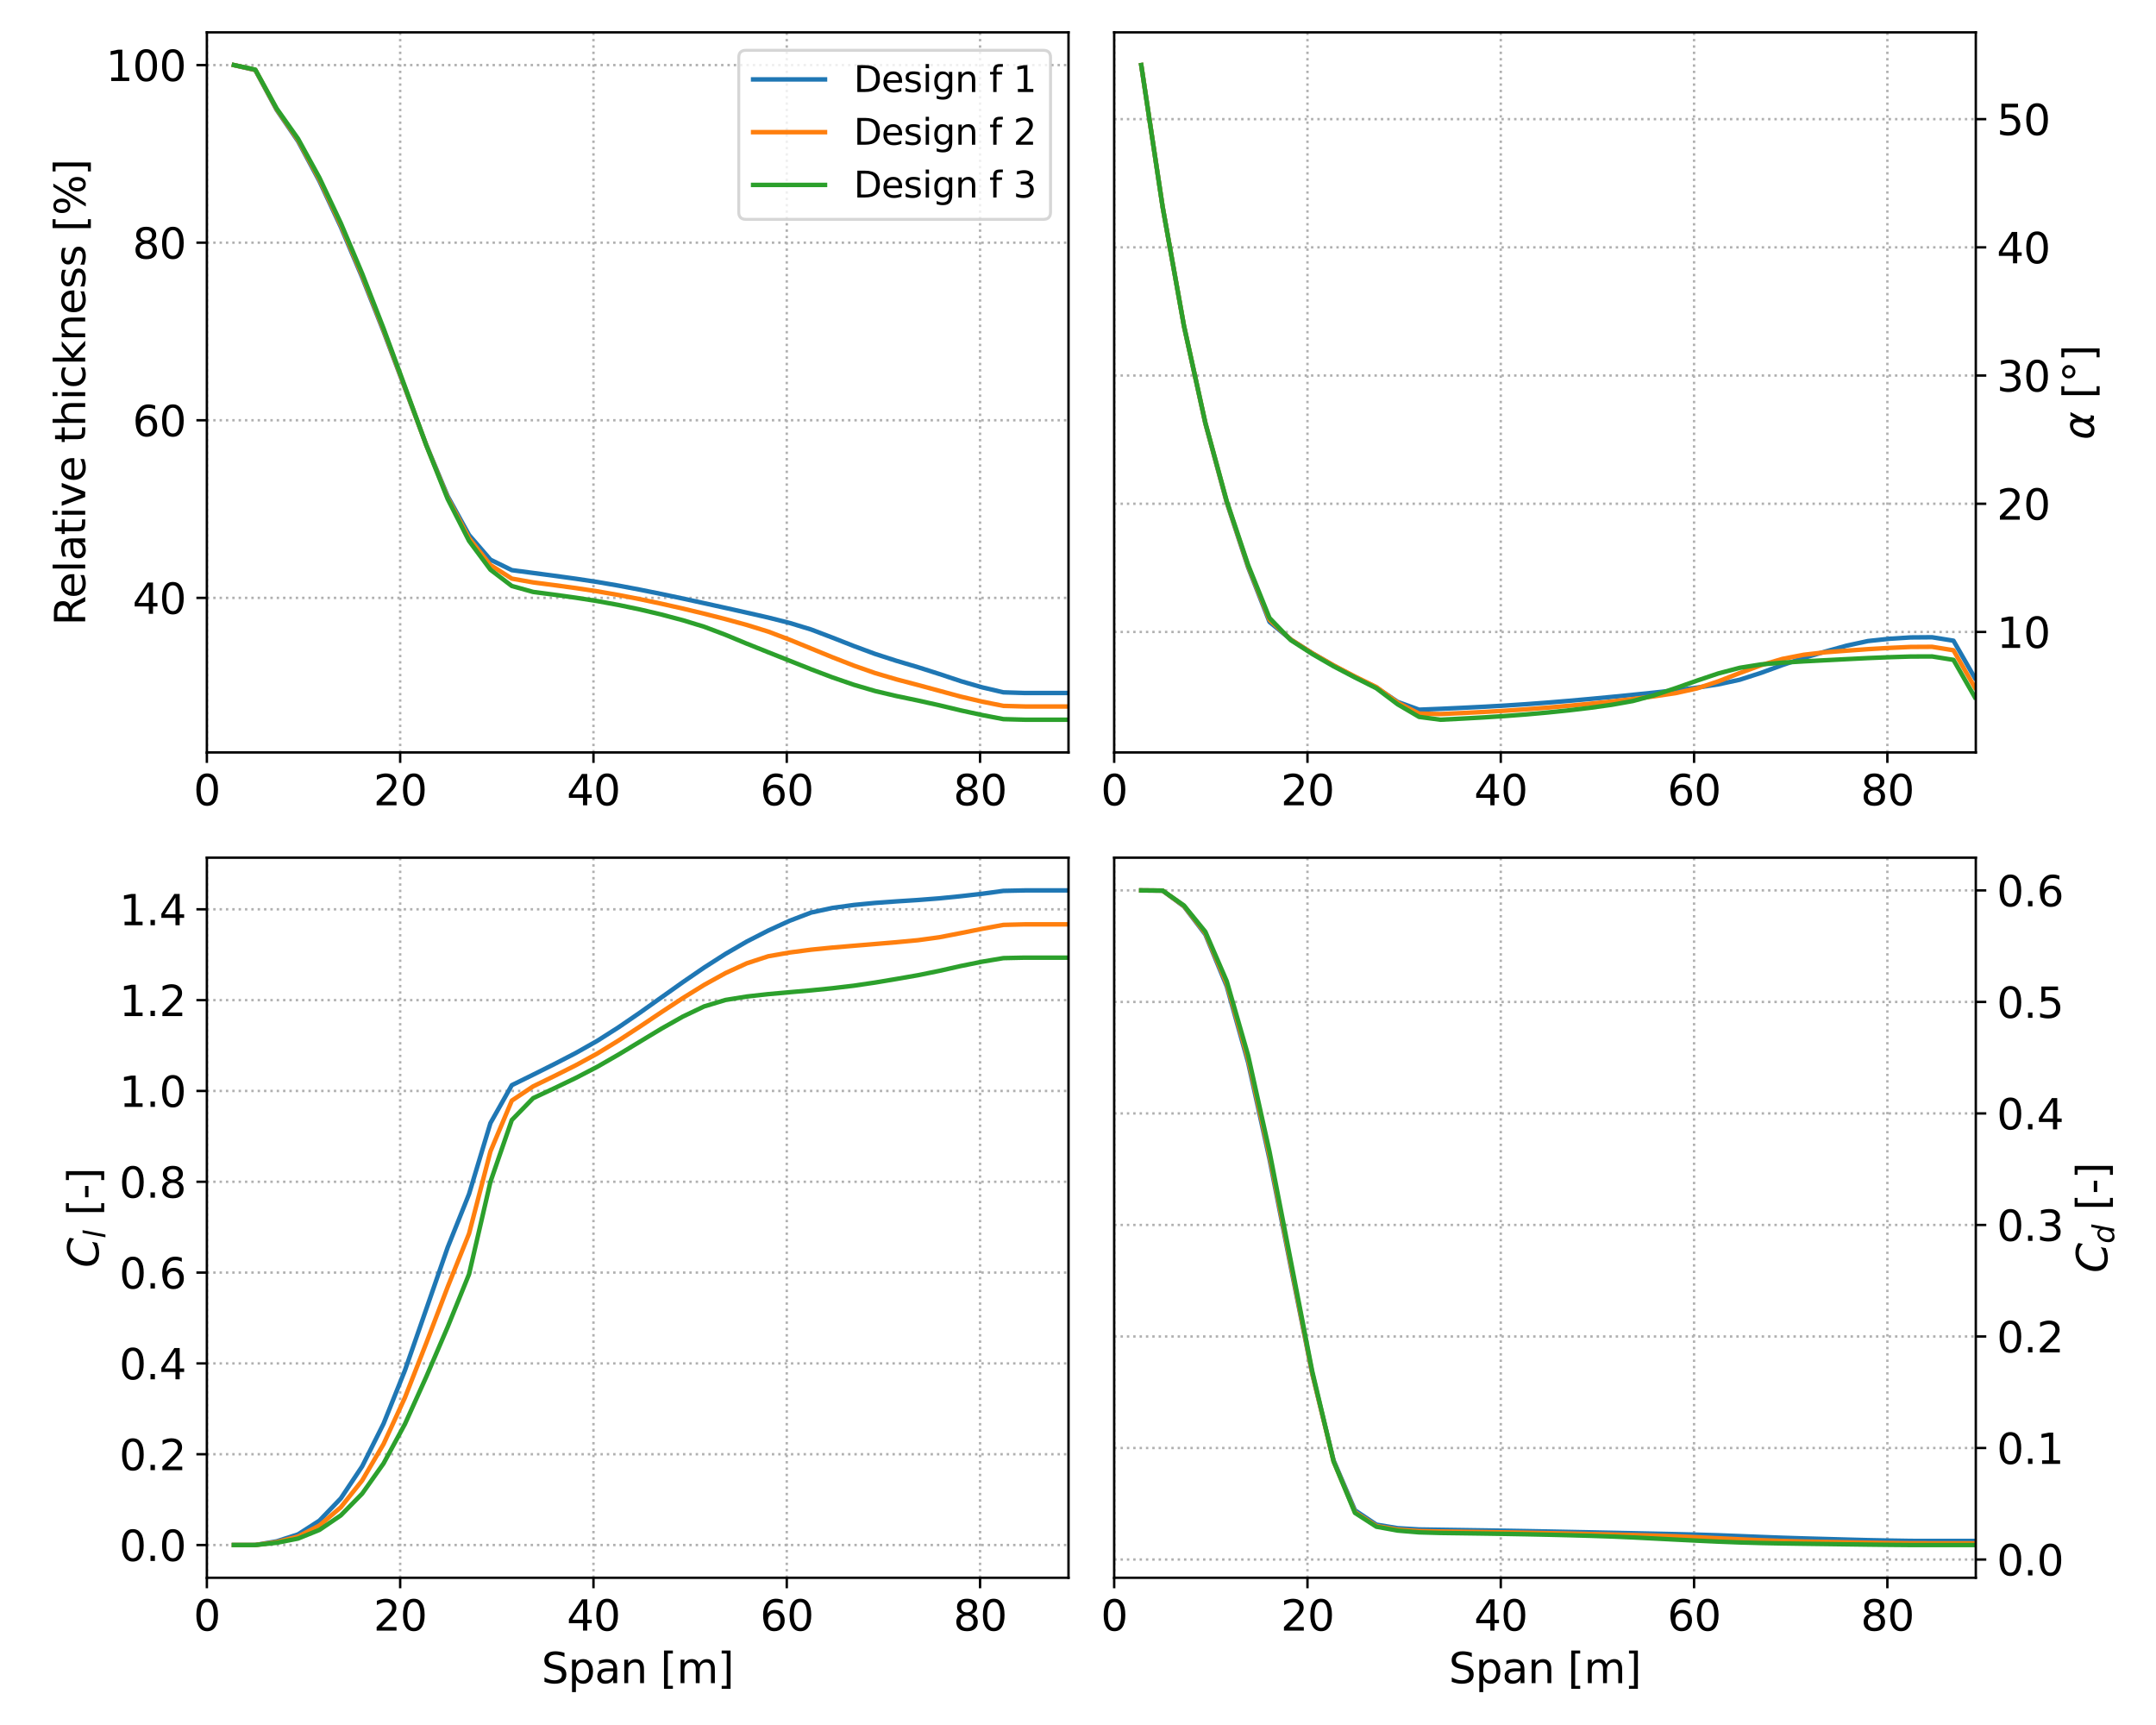 <?xml version="1.0" encoding="utf-8" standalone="no"?>
<!DOCTYPE svg PUBLIC "-//W3C//DTD SVG 1.1//EN"
  "http://www.w3.org/Graphics/SVG/1.1/DTD/svg11.dtd">
<svg xmlns:xlink="http://www.w3.org/1999/xlink" width="720pt" height="576pt" viewBox="0 0 720 576" xmlns="http://www.w3.org/2000/svg" version="1.1">
 <defs>
  <style type="text/css">*{stroke-linejoin: round; stroke-linecap: butt}</style>
 </defs>
 <g id="figure_1">
  <g id="patch_1">
   <path d="M 0 576 
L 720 576 
L 720 0 
L 0 0 
z
" style="fill: #ffffff"/>
  </g>
  <g id="axes_1">
   <g id="patch_2">
    <path d="M 69.086 251.25 
L 356.827 251.25 
L 356.827 10.8 
L 69.086 10.8 
z
" style="fill: #ffffff"/>
   </g>
   <g id="matplotlib.axis_1">
    <g id="xtick_1">
     <g id="line2d_1">
      <path d="M 69.086 251.25 
L 69.086 10.8 
" clip-path="url(#p322f38df9d)" style="fill: none; stroke-dasharray: 0.8,1.32; stroke-dashoffset: 0; stroke: #b0b0b0; stroke-width: 0.8"/>
     </g>
     <g id="line2d_2">
      <defs>
       <path id="m6e8060a492" d="M 0 0 
L 0 3.5 
" style="stroke: #000000; stroke-width: 0.8"/>
      </defs>
      <g>
       <use xlink:href="#m6e8060a492" x="69.086" y="251.25" style="stroke: #000000; stroke-width: 0.8"/>
      </g>
     </g>
     <g id="text_1">
      <!-- 0 -->
      <g transform="translate(64.632 268.888) scale(0.14 -0.14)">
       <defs>
        <path id="DejaVuSans-30" d="M 2034 4250 
Q 1547 4250 1301 3770 
Q 1056 3291 1056 2328 
Q 1056 1369 1301 889 
Q 1547 409 2034 409 
Q 2525 409 2770 889 
Q 3016 1369 3016 2328 
Q 3016 3291 2770 3770 
Q 2525 4250 2034 4250 
z
M 2034 4750 
Q 2819 4750 3233 4129 
Q 3647 3509 3647 2328 
Q 3647 1150 3233 529 
Q 2819 -91 2034 -91 
Q 1250 -91 836 529 
Q 422 1150 422 2328 
Q 422 3509 836 4129 
Q 1250 4750 2034 4750 
z
" transform="scale(0.016)"/>
       </defs>
       <use xlink:href="#DejaVuSans-30"/>
      </g>
     </g>
    </g>
    <g id="xtick_2">
     <g id="line2d_3">
      <path d="M 133.638 251.25 
L 133.638 10.8 
" clip-path="url(#p322f38df9d)" style="fill: none; stroke-dasharray: 0.8,1.32; stroke-dashoffset: 0; stroke: #b0b0b0; stroke-width: 0.8"/>
     </g>
     <g id="line2d_4">
      <g>
       <use xlink:href="#m6e8060a492" x="133.638" y="251.25" style="stroke: #000000; stroke-width: 0.8"/>
      </g>
     </g>
     <g id="text_2">
      <!-- 20 -->
      <g transform="translate(124.731 268.888) scale(0.14 -0.14)">
       <defs>
        <path id="DejaVuSans-32" d="M 1228 531 
L 3431 531 
L 3431 0 
L 469 0 
L 469 531 
Q 828 903 1448 1529 
Q 2069 2156 2228 2338 
Q 2531 2678 2651 2914 
Q 2772 3150 2772 3378 
Q 2772 3750 2511 3984 
Q 2250 4219 1831 4219 
Q 1534 4219 1204 4116 
Q 875 4013 500 3803 
L 500 4441 
Q 881 4594 1212 4672 
Q 1544 4750 1819 4750 
Q 2544 4750 2975 4387 
Q 3406 4025 3406 3419 
Q 3406 3131 3298 2873 
Q 3191 2616 2906 2266 
Q 2828 2175 2409 1742 
Q 1991 1309 1228 531 
z
" transform="scale(0.016)"/>
       </defs>
       <use xlink:href="#DejaVuSans-32"/>
       <use xlink:href="#DejaVuSans-30" x="63.623"/>
      </g>
     </g>
    </g>
    <g id="xtick_3">
     <g id="line2d_5">
      <path d="M 198.19 251.25 
L 198.19 10.8 
" clip-path="url(#p322f38df9d)" style="fill: none; stroke-dasharray: 0.8,1.32; stroke-dashoffset: 0; stroke: #b0b0b0; stroke-width: 0.8"/>
     </g>
     <g id="line2d_6">
      <g>
       <use xlink:href="#m6e8060a492" x="198.19" y="251.25" style="stroke: #000000; stroke-width: 0.8"/>
      </g>
     </g>
     <g id="text_3">
      <!-- 40 -->
      <g transform="translate(189.283 268.888) scale(0.14 -0.14)">
       <defs>
        <path id="DejaVuSans-34" d="M 2419 4116 
L 825 1625 
L 2419 1625 
L 2419 4116 
z
M 2253 4666 
L 3047 4666 
L 3047 1625 
L 3713 1625 
L 3713 1100 
L 3047 1100 
L 3047 0 
L 2419 0 
L 2419 1100 
L 313 1100 
L 313 1709 
L 2253 4666 
z
" transform="scale(0.016)"/>
       </defs>
       <use xlink:href="#DejaVuSans-34"/>
       <use xlink:href="#DejaVuSans-30" x="63.623"/>
      </g>
     </g>
    </g>
    <g id="xtick_4">
     <g id="line2d_7">
      <path d="M 262.743 251.25 
L 262.743 10.8 
" clip-path="url(#p322f38df9d)" style="fill: none; stroke-dasharray: 0.8,1.32; stroke-dashoffset: 0; stroke: #b0b0b0; stroke-width: 0.8"/>
     </g>
     <g id="line2d_8">
      <g>
       <use xlink:href="#m6e8060a492" x="262.743" y="251.25" style="stroke: #000000; stroke-width: 0.8"/>
      </g>
     </g>
     <g id="text_4">
      <!-- 60 -->
      <g transform="translate(253.835 268.888) scale(0.14 -0.14)">
       <defs>
        <path id="DejaVuSans-36" d="M 2113 2584 
Q 1688 2584 1439 2293 
Q 1191 2003 1191 1497 
Q 1191 994 1439 701 
Q 1688 409 2113 409 
Q 2538 409 2786 701 
Q 3034 994 3034 1497 
Q 3034 2003 2786 2293 
Q 2538 2584 2113 2584 
z
M 3366 4563 
L 3366 3988 
Q 3128 4100 2886 4159 
Q 2644 4219 2406 4219 
Q 1781 4219 1451 3797 
Q 1122 3375 1075 2522 
Q 1259 2794 1537 2939 
Q 1816 3084 2150 3084 
Q 2853 3084 3261 2657 
Q 3669 2231 3669 1497 
Q 3669 778 3244 343 
Q 2819 -91 2113 -91 
Q 1303 -91 875 529 
Q 447 1150 447 2328 
Q 447 3434 972 4092 
Q 1497 4750 2381 4750 
Q 2619 4750 2861 4703 
Q 3103 4656 3366 4563 
z
" transform="scale(0.016)"/>
       </defs>
       <use xlink:href="#DejaVuSans-36"/>
       <use xlink:href="#DejaVuSans-30" x="63.623"/>
      </g>
     </g>
    </g>
    <g id="xtick_5">
     <g id="line2d_9">
      <path d="M 327.295 251.25 
L 327.295 10.8 
" clip-path="url(#p322f38df9d)" style="fill: none; stroke-dasharray: 0.8,1.32; stroke-dashoffset: 0; stroke: #b0b0b0; stroke-width: 0.8"/>
     </g>
     <g id="line2d_10">
      <g>
       <use xlink:href="#m6e8060a492" x="327.295" y="251.25" style="stroke: #000000; stroke-width: 0.8"/>
      </g>
     </g>
     <g id="text_5">
      <!-- 80 -->
      <g transform="translate(318.387 268.888) scale(0.14 -0.14)">
       <defs>
        <path id="DejaVuSans-38" d="M 2034 2216 
Q 1584 2216 1326 1975 
Q 1069 1734 1069 1313 
Q 1069 891 1326 650 
Q 1584 409 2034 409 
Q 2484 409 2743 651 
Q 3003 894 3003 1313 
Q 3003 1734 2745 1975 
Q 2488 2216 2034 2216 
z
M 1403 2484 
Q 997 2584 770 2862 
Q 544 3141 544 3541 
Q 544 4100 942 4425 
Q 1341 4750 2034 4750 
Q 2731 4750 3128 4425 
Q 3525 4100 3525 3541 
Q 3525 3141 3298 2862 
Q 3072 2584 2669 2484 
Q 3125 2378 3379 2068 
Q 3634 1759 3634 1313 
Q 3634 634 3220 271 
Q 2806 -91 2034 -91 
Q 1263 -91 848 271 
Q 434 634 434 1313 
Q 434 1759 690 2068 
Q 947 2378 1403 2484 
z
M 1172 3481 
Q 1172 3119 1398 2916 
Q 1625 2713 2034 2713 
Q 2441 2713 2670 2916 
Q 2900 3119 2900 3481 
Q 2900 3844 2670 4047 
Q 2441 4250 2034 4250 
Q 1625 4250 1398 4047 
Q 1172 3844 1172 3481 
z
" transform="scale(0.016)"/>
       </defs>
       <use xlink:href="#DejaVuSans-38"/>
       <use xlink:href="#DejaVuSans-30" x="63.623"/>
      </g>
     </g>
    </g>
   </g>
   <g id="matplotlib.axis_2">
    <g id="ytick_1">
     <g id="line2d_11">
      <path d="M 69.086 199.644 
L 356.827 199.644 
" clip-path="url(#p322f38df9d)" style="fill: none; stroke-dasharray: 0.8,1.32; stroke-dashoffset: 0; stroke: #b0b0b0; stroke-width: 0.8"/>
     </g>
     <g id="line2d_12">
      <defs>
       <path id="mb514482c25" d="M 0 0 
L -3.5 0 
" style="stroke: #000000; stroke-width: 0.8"/>
      </defs>
      <g>
       <use xlink:href="#mb514482c25" x="69.086" y="199.644" style="stroke: #000000; stroke-width: 0.8"/>
      </g>
     </g>
     <g id="text_6">
      <!-- 40 -->
      <g transform="translate(44.271 204.963) scale(0.14 -0.14)">
       <use xlink:href="#DejaVuSans-34"/>
       <use xlink:href="#DejaVuSans-30" x="63.623"/>
      </g>
     </g>
    </g>
    <g id="ytick_2">
     <g id="line2d_13">
      <path d="M 69.086 140.339 
L 356.827 140.339 
" clip-path="url(#p322f38df9d)" style="fill: none; stroke-dasharray: 0.8,1.32; stroke-dashoffset: 0; stroke: #b0b0b0; stroke-width: 0.8"/>
     </g>
     <g id="line2d_14">
      <g>
       <use xlink:href="#mb514482c25" x="69.086" y="140.339" style="stroke: #000000; stroke-width: 0.8"/>
      </g>
     </g>
     <g id="text_7">
      <!-- 60 -->
      <g transform="translate(44.271 145.658) scale(0.14 -0.14)">
       <use xlink:href="#DejaVuSans-36"/>
       <use xlink:href="#DejaVuSans-30" x="63.623"/>
      </g>
     </g>
    </g>
    <g id="ytick_3">
     <g id="line2d_15">
      <path d="M 69.086 81.034 
L 356.827 81.034 
" clip-path="url(#p322f38df9d)" style="fill: none; stroke-dasharray: 0.8,1.32; stroke-dashoffset: 0; stroke: #b0b0b0; stroke-width: 0.8"/>
     </g>
     <g id="line2d_16">
      <g>
       <use xlink:href="#mb514482c25" x="69.086" y="81.034" style="stroke: #000000; stroke-width: 0.8"/>
      </g>
     </g>
     <g id="text_8">
      <!-- 80 -->
      <g transform="translate(44.271 86.353) scale(0.14 -0.14)">
       <use xlink:href="#DejaVuSans-38"/>
       <use xlink:href="#DejaVuSans-30" x="63.623"/>
      </g>
     </g>
    </g>
    <g id="ytick_4">
     <g id="line2d_17">
      <path d="M 69.086 21.73 
L 356.827 21.73 
" clip-path="url(#p322f38df9d)" style="fill: none; stroke-dasharray: 0.8,1.32; stroke-dashoffset: 0; stroke: #b0b0b0; stroke-width: 0.8"/>
     </g>
     <g id="line2d_18">
      <g>
       <use xlink:href="#mb514482c25" x="69.086" y="21.73" style="stroke: #000000; stroke-width: 0.8"/>
      </g>
     </g>
     <g id="text_9">
      <!-- 100 -->
      <g transform="translate(35.364 27.048) scale(0.14 -0.14)">
       <defs>
        <path id="DejaVuSans-31" d="M 794 531 
L 1825 531 
L 1825 4091 
L 703 3866 
L 703 4441 
L 1819 4666 
L 2450 4666 
L 2450 531 
L 3481 531 
L 3481 0 
L 794 0 
L 794 531 
z
" transform="scale(0.016)"/>
       </defs>
       <use xlink:href="#DejaVuSans-31"/>
       <use xlink:href="#DejaVuSans-30" x="63.623"/>
       <use xlink:href="#DejaVuSans-30" x="127.246"/>
      </g>
     </g>
    </g>
    <g id="text_10">
     <!-- Relative thickness [%] -->
     <g transform="translate(28.452 208.882) rotate(-90) scale(0.14 -0.14)">
      <defs>
       <path id="DejaVuSans-52" d="M 2841 2188 
Q 3044 2119 3236 1894 
Q 3428 1669 3622 1275 
L 4263 0 
L 3584 0 
L 2988 1197 
Q 2756 1666 2539 1819 
Q 2322 1972 1947 1972 
L 1259 1972 
L 1259 0 
L 628 0 
L 628 4666 
L 2053 4666 
Q 2853 4666 3247 4331 
Q 3641 3997 3641 3322 
Q 3641 2881 3436 2590 
Q 3231 2300 2841 2188 
z
M 1259 4147 
L 1259 2491 
L 2053 2491 
Q 2509 2491 2742 2702 
Q 2975 2913 2975 3322 
Q 2975 3731 2742 3939 
Q 2509 4147 2053 4147 
L 1259 4147 
z
" transform="scale(0.016)"/>
       <path id="DejaVuSans-65" d="M 3597 1894 
L 3597 1613 
L 953 1613 
Q 991 1019 1311 708 
Q 1631 397 2203 397 
Q 2534 397 2845 478 
Q 3156 559 3463 722 
L 3463 178 
Q 3153 47 2828 -22 
Q 2503 -91 2169 -91 
Q 1331 -91 842 396 
Q 353 884 353 1716 
Q 353 2575 817 3079 
Q 1281 3584 2069 3584 
Q 2775 3584 3186 3129 
Q 3597 2675 3597 1894 
z
M 3022 2063 
Q 3016 2534 2758 2815 
Q 2500 3097 2075 3097 
Q 1594 3097 1305 2825 
Q 1016 2553 972 2059 
L 3022 2063 
z
" transform="scale(0.016)"/>
       <path id="DejaVuSans-6c" d="M 603 4863 
L 1178 4863 
L 1178 0 
L 603 0 
L 603 4863 
z
" transform="scale(0.016)"/>
       <path id="DejaVuSans-61" d="M 2194 1759 
Q 1497 1759 1228 1600 
Q 959 1441 959 1056 
Q 959 750 1161 570 
Q 1363 391 1709 391 
Q 2188 391 2477 730 
Q 2766 1069 2766 1631 
L 2766 1759 
L 2194 1759 
z
M 3341 1997 
L 3341 0 
L 2766 0 
L 2766 531 
Q 2569 213 2275 61 
Q 1981 -91 1556 -91 
Q 1019 -91 701 211 
Q 384 513 384 1019 
Q 384 1609 779 1909 
Q 1175 2209 1959 2209 
L 2766 2209 
L 2766 2266 
Q 2766 2663 2505 2880 
Q 2244 3097 1772 3097 
Q 1472 3097 1187 3025 
Q 903 2953 641 2809 
L 641 3341 
Q 956 3463 1253 3523 
Q 1550 3584 1831 3584 
Q 2591 3584 2966 3190 
Q 3341 2797 3341 1997 
z
" transform="scale(0.016)"/>
       <path id="DejaVuSans-74" d="M 1172 4494 
L 1172 3500 
L 2356 3500 
L 2356 3053 
L 1172 3053 
L 1172 1153 
Q 1172 725 1289 603 
Q 1406 481 1766 481 
L 2356 481 
L 2356 0 
L 1766 0 
Q 1100 0 847 248 
Q 594 497 594 1153 
L 594 3053 
L 172 3053 
L 172 3500 
L 594 3500 
L 594 4494 
L 1172 4494 
z
" transform="scale(0.016)"/>
       <path id="DejaVuSans-69" d="M 603 3500 
L 1178 3500 
L 1178 0 
L 603 0 
L 603 3500 
z
M 603 4863 
L 1178 4863 
L 1178 4134 
L 603 4134 
L 603 4863 
z
" transform="scale(0.016)"/>
       <path id="DejaVuSans-76" d="M 191 3500 
L 800 3500 
L 1894 563 
L 2988 3500 
L 3597 3500 
L 2284 0 
L 1503 0 
L 191 3500 
z
" transform="scale(0.016)"/>
       <path id="DejaVuSans-20" transform="scale(0.016)"/>
       <path id="DejaVuSans-68" d="M 3513 2113 
L 3513 0 
L 2938 0 
L 2938 2094 
Q 2938 2591 2744 2837 
Q 2550 3084 2163 3084 
Q 1697 3084 1428 2787 
Q 1159 2491 1159 1978 
L 1159 0 
L 581 0 
L 581 4863 
L 1159 4863 
L 1159 2956 
Q 1366 3272 1645 3428 
Q 1925 3584 2291 3584 
Q 2894 3584 3203 3211 
Q 3513 2838 3513 2113 
z
" transform="scale(0.016)"/>
       <path id="DejaVuSans-63" d="M 3122 3366 
L 3122 2828 
Q 2878 2963 2633 3030 
Q 2388 3097 2138 3097 
Q 1578 3097 1268 2742 
Q 959 2388 959 1747 
Q 959 1106 1268 751 
Q 1578 397 2138 397 
Q 2388 397 2633 464 
Q 2878 531 3122 666 
L 3122 134 
Q 2881 22 2623 -34 
Q 2366 -91 2075 -91 
Q 1284 -91 818 406 
Q 353 903 353 1747 
Q 353 2603 823 3093 
Q 1294 3584 2113 3584 
Q 2378 3584 2631 3529 
Q 2884 3475 3122 3366 
z
" transform="scale(0.016)"/>
       <path id="DejaVuSans-6b" d="M 581 4863 
L 1159 4863 
L 1159 1991 
L 2875 3500 
L 3609 3500 
L 1753 1863 
L 3688 0 
L 2938 0 
L 1159 1709 
L 1159 0 
L 581 0 
L 581 4863 
z
" transform="scale(0.016)"/>
       <path id="DejaVuSans-6e" d="M 3513 2113 
L 3513 0 
L 2938 0 
L 2938 2094 
Q 2938 2591 2744 2837 
Q 2550 3084 2163 3084 
Q 1697 3084 1428 2787 
Q 1159 2491 1159 1978 
L 1159 0 
L 581 0 
L 581 3500 
L 1159 3500 
L 1159 2956 
Q 1366 3272 1645 3428 
Q 1925 3584 2291 3584 
Q 2894 3584 3203 3211 
Q 3513 2838 3513 2113 
z
" transform="scale(0.016)"/>
       <path id="DejaVuSans-73" d="M 2834 3397 
L 2834 2853 
Q 2591 2978 2328 3040 
Q 2066 3103 1784 3103 
Q 1356 3103 1142 2972 
Q 928 2841 928 2578 
Q 928 2378 1081 2264 
Q 1234 2150 1697 2047 
L 1894 2003 
Q 2506 1872 2764 1633 
Q 3022 1394 3022 966 
Q 3022 478 2636 193 
Q 2250 -91 1575 -91 
Q 1294 -91 989 -36 
Q 684 19 347 128 
L 347 722 
Q 666 556 975 473 
Q 1284 391 1588 391 
Q 1994 391 2212 530 
Q 2431 669 2431 922 
Q 2431 1156 2273 1281 
Q 2116 1406 1581 1522 
L 1381 1569 
Q 847 1681 609 1914 
Q 372 2147 372 2553 
Q 372 3047 722 3315 
Q 1072 3584 1716 3584 
Q 2034 3584 2315 3537 
Q 2597 3491 2834 3397 
z
" transform="scale(0.016)"/>
       <path id="DejaVuSans-5b" d="M 550 4863 
L 1875 4863 
L 1875 4416 
L 1125 4416 
L 1125 -397 
L 1875 -397 
L 1875 -844 
L 550 -844 
L 550 4863 
z
" transform="scale(0.016)"/>
       <path id="DejaVuSans-25" d="M 4653 2053 
Q 4381 2053 4226 1822 
Q 4072 1591 4072 1178 
Q 4072 772 4226 539 
Q 4381 306 4653 306 
Q 4919 306 5073 539 
Q 5228 772 5228 1178 
Q 5228 1588 5073 1820 
Q 4919 2053 4653 2053 
z
M 4653 2450 
Q 5147 2450 5437 2106 
Q 5728 1763 5728 1178 
Q 5728 594 5436 251 
Q 5144 -91 4653 -91 
Q 4153 -91 3862 251 
Q 3572 594 3572 1178 
Q 3572 1766 3864 2108 
Q 4156 2450 4653 2450 
z
M 1428 4353 
Q 1159 4353 1004 4120 
Q 850 3888 850 3481 
Q 850 3069 1003 2837 
Q 1156 2606 1428 2606 
Q 1700 2606 1854 2837 
Q 2009 3069 2009 3481 
Q 2009 3884 1853 4118 
Q 1697 4353 1428 4353 
z
M 4250 4750 
L 4750 4750 
L 1831 -91 
L 1331 -91 
L 4250 4750 
z
M 1428 4750 
Q 1922 4750 2215 4408 
Q 2509 4066 2509 3481 
Q 2509 2891 2217 2550 
Q 1925 2209 1428 2209 
Q 931 2209 642 2551 
Q 353 2894 353 3481 
Q 353 4063 643 4406 
Q 934 4750 1428 4750 
z
" transform="scale(0.016)"/>
       <path id="DejaVuSans-5d" d="M 1947 4863 
L 1947 -844 
L 622 -844 
L 622 -397 
L 1369 -397 
L 1369 4416 
L 622 4416 
L 622 4863 
L 1947 4863 
z
" transform="scale(0.016)"/>
      </defs>
      <use xlink:href="#DejaVuSans-52"/>
      <use xlink:href="#DejaVuSans-65" x="64.982"/>
      <use xlink:href="#DejaVuSans-6c" x="126.506"/>
      <use xlink:href="#DejaVuSans-61" x="154.289"/>
      <use xlink:href="#DejaVuSans-74" x="215.568"/>
      <use xlink:href="#DejaVuSans-69" x="254.777"/>
      <use xlink:href="#DejaVuSans-76" x="282.561"/>
      <use xlink:href="#DejaVuSans-65" x="341.74"/>
      <use xlink:href="#DejaVuSans-20" x="403.264"/>
      <use xlink:href="#DejaVuSans-74" x="435.051"/>
      <use xlink:href="#DejaVuSans-68" x="474.26"/>
      <use xlink:href="#DejaVuSans-69" x="537.639"/>
      <use xlink:href="#DejaVuSans-63" x="565.422"/>
      <use xlink:href="#DejaVuSans-6b" x="620.402"/>
      <use xlink:href="#DejaVuSans-6e" x="678.312"/>
      <use xlink:href="#DejaVuSans-65" x="741.691"/>
      <use xlink:href="#DejaVuSans-73" x="803.215"/>
      <use xlink:href="#DejaVuSans-73" x="855.314"/>
      <use xlink:href="#DejaVuSans-20" x="907.414"/>
      <use xlink:href="#DejaVuSans-5b" x="939.201"/>
      <use xlink:href="#DejaVuSans-25" x="978.215"/>
      <use xlink:href="#DejaVuSans-5d" x="1073.234"/>
     </g>
    </g>
   </g>
   <g id="line2d_19">
    <path d="M 78.123 21.73 
L 85.261 23.395 
L 92.399 36.708 
L 99.537 47.172 
L 106.675 60.5 
L 113.813 75.793 
L 120.951 92.623 
L 128.089 110.675 
L 135.227 129.617 
L 142.365 148.587 
L 149.503 165.685 
L 156.641 178.641 
L 163.779 186.884 
L 170.917 190.379 
L 178.055 191.319 
L 185.193 192.269 
L 192.331 193.252 
L 199.469 194.331 
L 206.607 195.559 
L 213.745 196.908 
L 220.883 198.351 
L 228.021 199.861 
L 235.159 201.416 
L 242.297 202.992 
L 249.435 204.587 
L 256.573 206.215 
L 263.711 208.015 
L 270.849 210.192 
L 277.987 212.909 
L 285.125 215.717 
L 292.263 218.361 
L 299.401 220.665 
L 306.539 222.779 
L 313.677 225.053 
L 320.815 227.434 
L 327.953 229.502 
L 335.091 231.178 
L 342.229 231.401 
L 349.367 231.401 
L 356.505 231.401 
" clip-path="url(#p322f38df9d)" style="fill: none; stroke: #1f77b4; stroke-width: 1.5; stroke-linecap: square"/>
   </g>
   <g id="line2d_20">
    <path d="M 78.123 21.73 
L 85.261 23.324 
L 92.399 36.474 
L 99.537 46.75 
L 106.675 59.924 
L 113.813 75.142 
L 120.951 91.997 
L 128.089 110.186 
L 135.227 129.373 
L 142.365 148.683 
L 149.503 166.211 
L 156.641 179.709 
L 163.779 188.673 
L 170.917 193.209 
L 178.055 194.471 
L 185.193 195.401 
L 192.331 196.373 
L 199.469 197.451 
L 206.607 198.694 
L 213.745 200.079 
L 220.883 201.589 
L 228.021 203.206 
L 235.159 204.922 
L 242.297 206.736 
L 249.435 208.691 
L 256.573 210.906 
L 263.711 213.62 
L 270.849 216.533 
L 277.987 219.463 
L 285.125 222.251 
L 292.263 224.754 
L 299.401 226.854 
L 306.539 228.728 
L 313.677 230.662 
L 320.815 232.6 
L 327.953 234.279 
L 335.091 235.707 
L 342.229 235.902 
L 349.367 235.902 
L 356.505 235.902 
" clip-path="url(#p322f38df9d)" style="fill: none; stroke: #ff7f0e; stroke-width: 1.5; stroke-linecap: square"/>
   </g>
   <g id="line2d_21">
    <path d="M 78.123 21.73 
L 85.261 23.254 
L 92.399 36.245 
L 99.537 46.332 
L 106.675 59.35 
L 113.813 74.483 
L 120.951 91.352 
L 128.089 109.663 
L 135.227 129.075 
L 142.365 148.703 
L 149.503 166.629 
L 156.641 180.621 
L 163.779 190.231 
L 170.917 195.67 
L 178.055 197.656 
L 185.193 198.596 
L 192.331 199.59 
L 199.469 200.709 
L 206.607 202.021 
L 213.745 203.518 
L 220.883 205.204 
L 228.021 207.1 
L 235.159 209.28 
L 242.297 211.978 
L 249.435 214.953 
L 256.573 217.807 
L 263.711 220.635 
L 270.849 223.479 
L 277.987 226.186 
L 285.125 228.648 
L 292.263 230.747 
L 299.401 232.426 
L 306.539 233.912 
L 313.677 235.504 
L 320.815 237.207 
L 327.953 238.759 
L 335.091 240.13 
L 342.229 240.321 
L 349.367 240.321 
L 356.505 240.321 
" clip-path="url(#p322f38df9d)" style="fill: none; stroke: #2ca02c; stroke-width: 1.5; stroke-linecap: square"/>
   </g>
   <g id="patch_3">
    <path d="M 69.086 251.25 
L 69.086 10.8 
" style="fill: none; stroke: #000000; stroke-width: 0.8; stroke-linejoin: miter; stroke-linecap: square"/>
   </g>
   <g id="patch_4">
    <path d="M 356.827 251.25 
L 356.827 10.8 
" style="fill: none; stroke: #000000; stroke-width: 0.8; stroke-linejoin: miter; stroke-linecap: square"/>
   </g>
   <g id="patch_5">
    <path d="M 69.086 251.25 
L 356.827 251.25 
" style="fill: none; stroke: #000000; stroke-width: 0.8; stroke-linejoin: miter; stroke-linecap: square"/>
   </g>
   <g id="patch_6">
    <path d="M 69.086 10.8 
L 356.827 10.8 
" style="fill: none; stroke: #000000; stroke-width: 0.8; stroke-linejoin: miter; stroke-linecap: square"/>
   </g>
   <g id="legend_1">
    <g id="patch_7">
     <path d="M 249.109 73.241 
L 348.428 73.241 
Q 350.827 73.241 350.827 70.841 
L 350.827 19.2 
Q 350.827 16.8 348.428 16.8 
L 249.109 16.8 
Q 246.709 16.8 246.709 19.2 
L 246.709 70.841 
Q 246.709 73.241 249.109 73.241 
z
" style="fill: #ffffff; opacity: 0.8; stroke: #cccccc; stroke-linejoin: miter"/>
    </g>
    <g id="line2d_22">
     <path d="M 251.509 26.518 
L 263.509 26.518 
L 275.509 26.518 
" style="fill: none; stroke: #1f77b4; stroke-width: 1.5; stroke-linecap: square"/>
    </g>
    <g id="text_11">
     <!-- Design f 1 -->
     <g transform="translate(285.109 30.718) scale(0.12 -0.12)">
      <defs>
       <path id="DejaVuSans-44" d="M 1259 4147 
L 1259 519 
L 2022 519 
Q 2988 519 3436 956 
Q 3884 1394 3884 2338 
Q 3884 3275 3436 3711 
Q 2988 4147 2022 4147 
L 1259 4147 
z
M 628 4666 
L 1925 4666 
Q 3281 4666 3915 4102 
Q 4550 3538 4550 2338 
Q 4550 1131 3912 565 
Q 3275 0 1925 0 
L 628 0 
L 628 4666 
z
" transform="scale(0.016)"/>
       <path id="DejaVuSans-67" d="M 2906 1791 
Q 2906 2416 2648 2759 
Q 2391 3103 1925 3103 
Q 1463 3103 1205 2759 
Q 947 2416 947 1791 
Q 947 1169 1205 825 
Q 1463 481 1925 481 
Q 2391 481 2648 825 
Q 2906 1169 2906 1791 
z
M 3481 434 
Q 3481 -459 3084 -895 
Q 2688 -1331 1869 -1331 
Q 1566 -1331 1297 -1286 
Q 1028 -1241 775 -1147 
L 775 -588 
Q 1028 -725 1275 -790 
Q 1522 -856 1778 -856 
Q 2344 -856 2625 -561 
Q 2906 -266 2906 331 
L 2906 616 
Q 2728 306 2450 153 
Q 2172 0 1784 0 
Q 1141 0 747 490 
Q 353 981 353 1791 
Q 353 2603 747 3093 
Q 1141 3584 1784 3584 
Q 2172 3584 2450 3431 
Q 2728 3278 2906 2969 
L 2906 3500 
L 3481 3500 
L 3481 434 
z
" transform="scale(0.016)"/>
       <path id="DejaVuSans-66" d="M 2375 4863 
L 2375 4384 
L 1825 4384 
Q 1516 4384 1395 4259 
Q 1275 4134 1275 3809 
L 1275 3500 
L 2222 3500 
L 2222 3053 
L 1275 3053 
L 1275 0 
L 697 0 
L 697 3053 
L 147 3053 
L 147 3500 
L 697 3500 
L 697 3744 
Q 697 4328 969 4595 
Q 1241 4863 1831 4863 
L 2375 4863 
z
" transform="scale(0.016)"/>
      </defs>
      <use xlink:href="#DejaVuSans-44"/>
      <use xlink:href="#DejaVuSans-65" x="77.002"/>
      <use xlink:href="#DejaVuSans-73" x="138.525"/>
      <use xlink:href="#DejaVuSans-69" x="190.625"/>
      <use xlink:href="#DejaVuSans-67" x="218.408"/>
      <use xlink:href="#DejaVuSans-6e" x="281.885"/>
      <use xlink:href="#DejaVuSans-20" x="345.264"/>
      <use xlink:href="#DejaVuSans-66" x="377.051"/>
      <use xlink:href="#DejaVuSans-20" x="412.256"/>
      <use xlink:href="#DejaVuSans-31" x="444.043"/>
     </g>
    </g>
    <g id="line2d_23">
     <path d="M 251.509 44.132 
L 263.509 44.132 
L 275.509 44.132 
" style="fill: none; stroke: #ff7f0e; stroke-width: 1.5; stroke-linecap: square"/>
    </g>
    <g id="text_12">
     <!-- Design f 2 -->
     <g transform="translate(285.109 48.332) scale(0.12 -0.12)">
      <use xlink:href="#DejaVuSans-44"/>
      <use xlink:href="#DejaVuSans-65" x="77.002"/>
      <use xlink:href="#DejaVuSans-73" x="138.525"/>
      <use xlink:href="#DejaVuSans-69" x="190.625"/>
      <use xlink:href="#DejaVuSans-67" x="218.408"/>
      <use xlink:href="#DejaVuSans-6e" x="281.885"/>
      <use xlink:href="#DejaVuSans-20" x="345.264"/>
      <use xlink:href="#DejaVuSans-66" x="377.051"/>
      <use xlink:href="#DejaVuSans-20" x="412.256"/>
      <use xlink:href="#DejaVuSans-32" x="444.043"/>
     </g>
    </g>
    <g id="line2d_24">
     <path d="M 251.509 61.746 
L 263.509 61.746 
L 275.509 61.746 
" style="fill: none; stroke: #2ca02c; stroke-width: 1.5; stroke-linecap: square"/>
    </g>
    <g id="text_13">
     <!-- Design f 3 -->
     <g transform="translate(285.109 65.946) scale(0.12 -0.12)">
      <defs>
       <path id="DejaVuSans-33" d="M 2597 2516 
Q 3050 2419 3304 2112 
Q 3559 1806 3559 1356 
Q 3559 666 3084 287 
Q 2609 -91 1734 -91 
Q 1441 -91 1130 -33 
Q 819 25 488 141 
L 488 750 
Q 750 597 1062 519 
Q 1375 441 1716 441 
Q 2309 441 2620 675 
Q 2931 909 2931 1356 
Q 2931 1769 2642 2001 
Q 2353 2234 1838 2234 
L 1294 2234 
L 1294 2753 
L 1863 2753 
Q 2328 2753 2575 2939 
Q 2822 3125 2822 3475 
Q 2822 3834 2567 4026 
Q 2313 4219 1838 4219 
Q 1578 4219 1281 4162 
Q 984 4106 628 3988 
L 628 4550 
Q 988 4650 1302 4700 
Q 1616 4750 1894 4750 
Q 2613 4750 3031 4423 
Q 3450 4097 3450 3541 
Q 3450 3153 3228 2886 
Q 3006 2619 2597 2516 
z
" transform="scale(0.016)"/>
      </defs>
      <use xlink:href="#DejaVuSans-44"/>
      <use xlink:href="#DejaVuSans-65" x="77.002"/>
      <use xlink:href="#DejaVuSans-73" x="138.525"/>
      <use xlink:href="#DejaVuSans-69" x="190.625"/>
      <use xlink:href="#DejaVuSans-67" x="218.408"/>
      <use xlink:href="#DejaVuSans-6e" x="281.885"/>
      <use xlink:href="#DejaVuSans-20" x="345.264"/>
      <use xlink:href="#DejaVuSans-66" x="377.051"/>
      <use xlink:href="#DejaVuSans-20" x="412.256"/>
      <use xlink:href="#DejaVuSans-33" x="444.043"/>
     </g>
    </g>
   </g>
  </g>
  <g id="axes_2">
   <g id="patch_8">
    <path d="M 372.082 251.25 
L 659.824 251.25 
L 659.824 10.8 
L 372.082 10.8 
z
" style="fill: #ffffff"/>
   </g>
   <g id="matplotlib.axis_3">
    <g id="xtick_6">
     <g id="line2d_25">
      <path d="M 372.082 251.25 
L 372.082 10.8 
" clip-path="url(#p6eadd81687)" style="fill: none; stroke-dasharray: 0.8,1.32; stroke-dashoffset: 0; stroke: #b0b0b0; stroke-width: 0.8"/>
     </g>
     <g id="line2d_26">
      <g>
       <use xlink:href="#m6e8060a492" x="372.082" y="251.25" style="stroke: #000000; stroke-width: 0.8"/>
      </g>
     </g>
     <g id="text_14">
      <!-- 0 -->
      <g transform="translate(367.629 268.888) scale(0.14 -0.14)">
       <use xlink:href="#DejaVuSans-30"/>
      </g>
     </g>
    </g>
    <g id="xtick_7">
     <g id="line2d_27">
      <path d="M 436.635 251.25 
L 436.635 10.8 
" clip-path="url(#p6eadd81687)" style="fill: none; stroke-dasharray: 0.8,1.32; stroke-dashoffset: 0; stroke: #b0b0b0; stroke-width: 0.8"/>
     </g>
     <g id="line2d_28">
      <g>
       <use xlink:href="#m6e8060a492" x="436.635" y="251.25" style="stroke: #000000; stroke-width: 0.8"/>
      </g>
     </g>
     <g id="text_15">
      <!-- 20 -->
      <g transform="translate(427.727 268.888) scale(0.14 -0.14)">
       <use xlink:href="#DejaVuSans-32"/>
       <use xlink:href="#DejaVuSans-30" x="63.623"/>
      </g>
     </g>
    </g>
    <g id="xtick_8">
     <g id="line2d_29">
      <path d="M 501.187 251.25 
L 501.187 10.8 
" clip-path="url(#p6eadd81687)" style="fill: none; stroke-dasharray: 0.8,1.32; stroke-dashoffset: 0; stroke: #b0b0b0; stroke-width: 0.8"/>
     </g>
     <g id="line2d_30">
      <g>
       <use xlink:href="#m6e8060a492" x="501.187" y="251.25" style="stroke: #000000; stroke-width: 0.8"/>
      </g>
     </g>
     <g id="text_16">
      <!-- 40 -->
      <g transform="translate(492.279 268.888) scale(0.14 -0.14)">
       <use xlink:href="#DejaVuSans-34"/>
       <use xlink:href="#DejaVuSans-30" x="63.623"/>
      </g>
     </g>
    </g>
    <g id="xtick_9">
     <g id="line2d_31">
      <path d="M 565.739 251.25 
L 565.739 10.8 
" clip-path="url(#p6eadd81687)" style="fill: none; stroke-dasharray: 0.8,1.32; stroke-dashoffset: 0; stroke: #b0b0b0; stroke-width: 0.8"/>
     </g>
     <g id="line2d_32">
      <g>
       <use xlink:href="#m6e8060a492" x="565.739" y="251.25" style="stroke: #000000; stroke-width: 0.8"/>
      </g>
     </g>
     <g id="text_17">
      <!-- 60 -->
      <g transform="translate(556.832 268.888) scale(0.14 -0.14)">
       <use xlink:href="#DejaVuSans-36"/>
       <use xlink:href="#DejaVuSans-30" x="63.623"/>
      </g>
     </g>
    </g>
    <g id="xtick_10">
     <g id="line2d_33">
      <path d="M 630.291 251.25 
L 630.291 10.8 
" clip-path="url(#p6eadd81687)" style="fill: none; stroke-dasharray: 0.8,1.32; stroke-dashoffset: 0; stroke: #b0b0b0; stroke-width: 0.8"/>
     </g>
     <g id="line2d_34">
      <g>
       <use xlink:href="#m6e8060a492" x="630.291" y="251.25" style="stroke: #000000; stroke-width: 0.8"/>
      </g>
     </g>
     <g id="text_18">
      <!-- 80 -->
      <g transform="translate(621.384 268.888) scale(0.14 -0.14)">
       <use xlink:href="#DejaVuSans-38"/>
       <use xlink:href="#DejaVuSans-30" x="63.623"/>
      </g>
     </g>
    </g>
   </g>
   <g id="matplotlib.axis_4">
    <g id="ytick_5">
     <g id="line2d_35">
      <path d="M 372.082 211.019 
L 659.824 211.019 
" clip-path="url(#p6eadd81687)" style="fill: none; stroke-dasharray: 0.8,1.32; stroke-dashoffset: 0; stroke: #b0b0b0; stroke-width: 0.8"/>
     </g>
     <g id="line2d_36">
      <defs>
       <path id="m896b15c879" d="M 0 0 
L 3.5 0 
" style="stroke: #000000; stroke-width: 0.8"/>
      </defs>
      <g>
       <use xlink:href="#m896b15c879" x="659.824" y="211.019" style="stroke: #000000; stroke-width: 0.8"/>
      </g>
     </g>
     <g id="text_19">
      <!-- 10 -->
      <g transform="translate(666.824 216.338) scale(0.14 -0.14)">
       <use xlink:href="#DejaVuSans-31"/>
       <use xlink:href="#DejaVuSans-30" x="63.623"/>
      </g>
     </g>
    </g>
    <g id="ytick_6">
     <g id="line2d_37">
      <path d="M 372.082 168.209 
L 659.824 168.209 
" clip-path="url(#p6eadd81687)" style="fill: none; stroke-dasharray: 0.8,1.32; stroke-dashoffset: 0; stroke: #b0b0b0; stroke-width: 0.8"/>
     </g>
     <g id="line2d_38">
      <g>
       <use xlink:href="#m896b15c879" x="659.824" y="168.209" style="stroke: #000000; stroke-width: 0.8"/>
      </g>
     </g>
     <g id="text_20">
      <!-- 20 -->
      <g transform="translate(666.824 173.528) scale(0.14 -0.14)">
       <use xlink:href="#DejaVuSans-32"/>
       <use xlink:href="#DejaVuSans-30" x="63.623"/>
      </g>
     </g>
    </g>
    <g id="ytick_7">
     <g id="line2d_39">
      <path d="M 372.082 125.399 
L 659.824 125.399 
" clip-path="url(#p6eadd81687)" style="fill: none; stroke-dasharray: 0.8,1.32; stroke-dashoffset: 0; stroke: #b0b0b0; stroke-width: 0.8"/>
     </g>
     <g id="line2d_40">
      <g>
       <use xlink:href="#m896b15c879" x="659.824" y="125.399" style="stroke: #000000; stroke-width: 0.8"/>
      </g>
     </g>
     <g id="text_21">
      <!-- 30 -->
      <g transform="translate(666.824 130.718) scale(0.14 -0.14)">
       <use xlink:href="#DejaVuSans-33"/>
       <use xlink:href="#DejaVuSans-30" x="63.623"/>
      </g>
     </g>
    </g>
    <g id="ytick_8">
     <g id="line2d_41">
      <path d="M 372.082 82.589 
L 659.824 82.589 
" clip-path="url(#p6eadd81687)" style="fill: none; stroke-dasharray: 0.8,1.32; stroke-dashoffset: 0; stroke: #b0b0b0; stroke-width: 0.8"/>
     </g>
     <g id="line2d_42">
      <g>
       <use xlink:href="#m896b15c879" x="659.824" y="82.589" style="stroke: #000000; stroke-width: 0.8"/>
      </g>
     </g>
     <g id="text_22">
      <!-- 40 -->
      <g transform="translate(666.824 87.907) scale(0.14 -0.14)">
       <use xlink:href="#DejaVuSans-34"/>
       <use xlink:href="#DejaVuSans-30" x="63.623"/>
      </g>
     </g>
    </g>
    <g id="ytick_9">
     <g id="line2d_43">
      <path d="M 372.082 39.778 
L 659.824 39.778 
" clip-path="url(#p6eadd81687)" style="fill: none; stroke-dasharray: 0.8,1.32; stroke-dashoffset: 0; stroke: #b0b0b0; stroke-width: 0.8"/>
     </g>
     <g id="line2d_44">
      <g>
       <use xlink:href="#m896b15c879" x="659.824" y="39.778" style="stroke: #000000; stroke-width: 0.8"/>
      </g>
     </g>
     <g id="text_23">
      <!-- 50 -->
      <g transform="translate(666.824 45.097) scale(0.14 -0.14)">
       <defs>
        <path id="DejaVuSans-35" d="M 691 4666 
L 3169 4666 
L 3169 4134 
L 1269 4134 
L 1269 2991 
Q 1406 3038 1543 3061 
Q 1681 3084 1819 3084 
Q 2600 3084 3056 2656 
Q 3513 2228 3513 1497 
Q 3513 744 3044 326 
Q 2575 -91 1722 -91 
Q 1428 -91 1123 -41 
Q 819 9 494 109 
L 494 744 
Q 775 591 1075 516 
Q 1375 441 1709 441 
Q 2250 441 2565 725 
Q 2881 1009 2881 1497 
Q 2881 1984 2565 2268 
Q 2250 2553 1709 2553 
Q 1456 2553 1204 2497 
Q 953 2441 691 2322 
L 691 4666 
z
" transform="scale(0.016)"/>
       </defs>
       <use xlink:href="#DejaVuSans-35"/>
       <use xlink:href="#DejaVuSans-30" x="63.623"/>
      </g>
     </g>
    </g>
    <g id="text_24">
     <!-- $\alpha$ [°] -->
     <g transform="translate(699.277 146.845) rotate(-90) scale(0.14 -0.14)">
      <defs>
       <path id="DejaVuSans-Oblique-3b1" d="M 2619 1628 
L 2622 2350 
Q 2625 3088 2069 3091 
Q 1653 3094 1394 2747 
Q 1069 2319 959 1747 
Q 825 1059 994 731 
Q 1169 397 1547 397 
Q 1966 397 2319 1063 
L 2619 1628 
z
M 2166 3578 
Q 3141 3594 3128 2584 
Q 3128 2584 3616 3500 
L 4128 3500 
L 3119 1603 
L 3109 919 
Q 3109 766 3194 638 
Q 3291 488 3391 488 
L 3669 488 
L 3575 0 
L 3228 0 
Q 2934 0 2722 263 
Q 2622 394 2619 669 
Q 2416 334 2066 50 
Q 1900 -81 1453 -78 
Q 722 -72 456 397 
Q 184 884 353 1747 
Q 534 2675 1009 3097 
Q 1544 3569 2166 3578 
z
" transform="scale(0.016)"/>
       <path id="DejaVuSans-b0" d="M 1600 4347 
Q 1350 4347 1178 4173 
Q 1006 4000 1006 3750 
Q 1006 3503 1178 3333 
Q 1350 3163 1600 3163 
Q 1850 3163 2022 3333 
Q 2194 3503 2194 3750 
Q 2194 3997 2020 4172 
Q 1847 4347 1600 4347 
z
M 1600 4750 
Q 1800 4750 1984 4673 
Q 2169 4597 2303 4453 
Q 2447 4313 2519 4134 
Q 2591 3956 2591 3750 
Q 2591 3338 2302 3052 
Q 2013 2766 1594 2766 
Q 1172 2766 890 3047 
Q 609 3328 609 3750 
Q 609 4169 896 4459 
Q 1184 4750 1600 4750 
z
" transform="scale(0.016)"/>
      </defs>
      <use xlink:href="#DejaVuSans-Oblique-3b1" transform="translate(0 0.016)"/>
      <use xlink:href="#DejaVuSans-20" transform="translate(65.918 0.016)"/>
      <use xlink:href="#DejaVuSans-5b" transform="translate(97.705 0.016)"/>
      <use xlink:href="#DejaVuSans-b0" transform="translate(136.719 0.016)"/>
      <use xlink:href="#DejaVuSans-5d" transform="translate(186.719 0.016)"/>
     </g>
    </g>
   </g>
   <g id="line2d_45">
    <path d="M 381.12 21.73 
L 388.258 69.048 
L 395.396 108.927 
L 402.534 141.398 
L 409.672 167.776 
L 416.81 189.453 
L 423.948 207.664 
L 431.086 213.562 
L 438.224 218.111 
L 445.362 222.246 
L 452.5 226.075 
L 459.638 229.563 
L 466.776 234.383 
L 473.914 236.973 
L 481.052 236.69 
L 488.19 236.359 
L 495.328 236.007 
L 502.466 235.609 
L 509.604 235.142 
L 516.742 234.611 
L 523.88 234.024 
L 531.018 233.389 
L 538.155 232.713 
L 545.293 232.005 
L 552.431 231.267 
L 559.569 230.492 
L 566.707 229.61 
L 573.845 228.51 
L 580.983 226.973 
L 588.121 224.671 
L 595.259 222.057 
L 602.397 219.669 
L 609.535 217.572 
L 616.673 215.598 
L 623.811 214.054 
L 630.949 213.297 
L 638.087 212.847 
L 645.225 212.789 
L 652.363 213.936 
L 659.501 226.391 
" clip-path="url(#p6eadd81687)" style="fill: none; stroke: #1f77b4; stroke-width: 1.5; stroke-linecap: square"/>
   </g>
   <g id="line2d_46">
    <path d="M 381.12 21.73 
L 388.258 69.047 
L 395.396 108.879 
L 402.534 141.28 
L 409.672 167.532 
L 416.81 189.021 
L 423.948 206.975 
L 431.086 213.565 
L 438.224 218.098 
L 445.362 222.178 
L 452.5 225.902 
L 459.638 229.415 
L 466.776 234.634 
L 473.914 238.277 
L 481.052 238.433 
L 488.19 238.099 
L 495.328 237.74 
L 502.466 237.332 
L 509.604 236.849 
L 516.742 236.294 
L 523.88 235.671 
L 531.018 234.983 
L 538.155 234.23 
L 545.293 233.411 
L 552.431 232.503 
L 559.569 231.444 
L 566.707 229.875 
L 573.845 227.503 
L 580.983 224.742 
L 588.121 222.11 
L 595.259 220.014 
L 602.397 218.631 
L 609.535 217.806 
L 616.673 217.267 
L 623.811 216.76 
L 630.949 216.349 
L 638.087 216.024 
L 645.225 215.982 
L 652.363 217.129 
L 659.501 229.583 
" clip-path="url(#p6eadd81687)" style="fill: none; stroke: #ff7f0e; stroke-width: 1.5; stroke-linecap: square"/>
   </g>
   <g id="line2d_47">
    <path d="M 381.12 21.73 
L 388.258 69.047 
L 395.396 108.837 
L 402.534 141.176 
L 409.672 167.314 
L 416.81 188.628 
L 423.948 206.342 
L 431.086 213.766 
L 438.224 218.368 
L 445.362 222.493 
L 452.5 226.218 
L 459.638 229.819 
L 466.776 235.194 
L 473.914 239.379 
L 481.052 240.321 
L 488.19 239.955 
L 495.328 239.559 
L 502.466 239.105 
L 509.604 238.56 
L 516.742 237.924 
L 523.88 237.189 
L 531.018 236.344 
L 538.155 235.35 
L 545.293 234.08 
L 552.431 232.149 
L 559.569 229.789 
L 566.707 227.273 
L 573.845 224.872 
L 580.983 222.993 
L 588.121 221.857 
L 595.259 221.274 
L 602.397 220.834 
L 609.535 220.465 
L 616.673 220.097 
L 623.811 219.738 
L 630.949 219.448 
L 638.087 219.225 
L 645.225 219.197 
L 652.363 220.343 
L 659.501 232.798 
" clip-path="url(#p6eadd81687)" style="fill: none; stroke: #2ca02c; stroke-width: 1.5; stroke-linecap: square"/>
   </g>
   <g id="patch_9">
    <path d="M 372.082 251.25 
L 372.082 10.8 
" style="fill: none; stroke: #000000; stroke-width: 0.8; stroke-linejoin: miter; stroke-linecap: square"/>
   </g>
   <g id="patch_10">
    <path d="M 659.824 251.25 
L 659.824 10.8 
" style="fill: none; stroke: #000000; stroke-width: 0.8; stroke-linejoin: miter; stroke-linecap: square"/>
   </g>
   <g id="patch_11">
    <path d="M 372.082 251.25 
L 659.824 251.25 
" style="fill: none; stroke: #000000; stroke-width: 0.8; stroke-linejoin: miter; stroke-linecap: square"/>
   </g>
   <g id="patch_12">
    <path d="M 372.082 10.8 
L 659.824 10.8 
" style="fill: none; stroke: #000000; stroke-width: 0.8; stroke-linejoin: miter; stroke-linecap: square"/>
   </g>
  </g>
  <g id="axes_3">
   <g id="patch_13">
    <path d="M 69.086 526.84 
L 356.827 526.84 
L 356.827 286.39 
L 69.086 286.39 
z
" style="fill: #ffffff"/>
   </g>
   <g id="matplotlib.axis_5">
    <g id="xtick_11">
     <g id="line2d_48">
      <path d="M 69.086 526.84 
L 69.086 286.39 
" clip-path="url(#p13b0022b24)" style="fill: none; stroke-dasharray: 0.8,1.32; stroke-dashoffset: 0; stroke: #b0b0b0; stroke-width: 0.8"/>
     </g>
     <g id="line2d_49">
      <g>
       <use xlink:href="#m6e8060a492" x="69.086" y="526.84" style="stroke: #000000; stroke-width: 0.8"/>
      </g>
     </g>
     <g id="text_25">
      <!-- 0 -->
      <g transform="translate(64.632 544.478) scale(0.14 -0.14)">
       <use xlink:href="#DejaVuSans-30"/>
      </g>
     </g>
    </g>
    <g id="xtick_12">
     <g id="line2d_50">
      <path d="M 133.638 526.84 
L 133.638 286.39 
" clip-path="url(#p13b0022b24)" style="fill: none; stroke-dasharray: 0.8,1.32; stroke-dashoffset: 0; stroke: #b0b0b0; stroke-width: 0.8"/>
     </g>
     <g id="line2d_51">
      <g>
       <use xlink:href="#m6e8060a492" x="133.638" y="526.84" style="stroke: #000000; stroke-width: 0.8"/>
      </g>
     </g>
     <g id="text_26">
      <!-- 20 -->
      <g transform="translate(124.731 544.478) scale(0.14 -0.14)">
       <use xlink:href="#DejaVuSans-32"/>
       <use xlink:href="#DejaVuSans-30" x="63.623"/>
      </g>
     </g>
    </g>
    <g id="xtick_13">
     <g id="line2d_52">
      <path d="M 198.19 526.84 
L 198.19 286.39 
" clip-path="url(#p13b0022b24)" style="fill: none; stroke-dasharray: 0.8,1.32; stroke-dashoffset: 0; stroke: #b0b0b0; stroke-width: 0.8"/>
     </g>
     <g id="line2d_53">
      <g>
       <use xlink:href="#m6e8060a492" x="198.19" y="526.84" style="stroke: #000000; stroke-width: 0.8"/>
      </g>
     </g>
     <g id="text_27">
      <!-- 40 -->
      <g transform="translate(189.283 544.478) scale(0.14 -0.14)">
       <use xlink:href="#DejaVuSans-34"/>
       <use xlink:href="#DejaVuSans-30" x="63.623"/>
      </g>
     </g>
    </g>
    <g id="xtick_14">
     <g id="line2d_54">
      <path d="M 262.743 526.84 
L 262.743 286.39 
" clip-path="url(#p13b0022b24)" style="fill: none; stroke-dasharray: 0.8,1.32; stroke-dashoffset: 0; stroke: #b0b0b0; stroke-width: 0.8"/>
     </g>
     <g id="line2d_55">
      <g>
       <use xlink:href="#m6e8060a492" x="262.743" y="526.84" style="stroke: #000000; stroke-width: 0.8"/>
      </g>
     </g>
     <g id="text_28">
      <!-- 60 -->
      <g transform="translate(253.835 544.478) scale(0.14 -0.14)">
       <use xlink:href="#DejaVuSans-36"/>
       <use xlink:href="#DejaVuSans-30" x="63.623"/>
      </g>
     </g>
    </g>
    <g id="xtick_15">
     <g id="line2d_56">
      <path d="M 327.295 526.84 
L 327.295 286.39 
" clip-path="url(#p13b0022b24)" style="fill: none; stroke-dasharray: 0.8,1.32; stroke-dashoffset: 0; stroke: #b0b0b0; stroke-width: 0.8"/>
     </g>
     <g id="line2d_57">
      <g>
       <use xlink:href="#m6e8060a492" x="327.295" y="526.84" style="stroke: #000000; stroke-width: 0.8"/>
      </g>
     </g>
     <g id="text_29">
      <!-- 80 -->
      <g transform="translate(318.387 544.478) scale(0.14 -0.14)">
       <use xlink:href="#DejaVuSans-38"/>
       <use xlink:href="#DejaVuSans-30" x="63.623"/>
      </g>
     </g>
    </g>
    <g id="text_30">
     <!-- Span [m] -->
     <g transform="translate(180.838 562.027) scale(0.14 -0.14)">
      <defs>
       <path id="DejaVuSans-53" d="M 3425 4513 
L 3425 3897 
Q 3066 4069 2747 4153 
Q 2428 4238 2131 4238 
Q 1616 4238 1336 4038 
Q 1056 3838 1056 3469 
Q 1056 3159 1242 3001 
Q 1428 2844 1947 2747 
L 2328 2669 
Q 3034 2534 3370 2195 
Q 3706 1856 3706 1288 
Q 3706 609 3251 259 
Q 2797 -91 1919 -91 
Q 1588 -91 1214 -16 
Q 841 59 441 206 
L 441 856 
Q 825 641 1194 531 
Q 1563 422 1919 422 
Q 2459 422 2753 634 
Q 3047 847 3047 1241 
Q 3047 1584 2836 1778 
Q 2625 1972 2144 2069 
L 1759 2144 
Q 1053 2284 737 2584 
Q 422 2884 422 3419 
Q 422 4038 858 4394 
Q 1294 4750 2059 4750 
Q 2388 4750 2728 4690 
Q 3069 4631 3425 4513 
z
" transform="scale(0.016)"/>
       <path id="DejaVuSans-70" d="M 1159 525 
L 1159 -1331 
L 581 -1331 
L 581 3500 
L 1159 3500 
L 1159 2969 
Q 1341 3281 1617 3432 
Q 1894 3584 2278 3584 
Q 2916 3584 3314 3078 
Q 3713 2572 3713 1747 
Q 3713 922 3314 415 
Q 2916 -91 2278 -91 
Q 1894 -91 1617 61 
Q 1341 213 1159 525 
z
M 3116 1747 
Q 3116 2381 2855 2742 
Q 2594 3103 2138 3103 
Q 1681 3103 1420 2742 
Q 1159 2381 1159 1747 
Q 1159 1113 1420 752 
Q 1681 391 2138 391 
Q 2594 391 2855 752 
Q 3116 1113 3116 1747 
z
" transform="scale(0.016)"/>
       <path id="DejaVuSans-6d" d="M 3328 2828 
Q 3544 3216 3844 3400 
Q 4144 3584 4550 3584 
Q 5097 3584 5394 3201 
Q 5691 2819 5691 2113 
L 5691 0 
L 5113 0 
L 5113 2094 
Q 5113 2597 4934 2840 
Q 4756 3084 4391 3084 
Q 3944 3084 3684 2787 
Q 3425 2491 3425 1978 
L 3425 0 
L 2847 0 
L 2847 2094 
Q 2847 2600 2669 2842 
Q 2491 3084 2119 3084 
Q 1678 3084 1418 2786 
Q 1159 2488 1159 1978 
L 1159 0 
L 581 0 
L 581 3500 
L 1159 3500 
L 1159 2956 
Q 1356 3278 1631 3431 
Q 1906 3584 2284 3584 
Q 2666 3584 2933 3390 
Q 3200 3197 3328 2828 
z
" transform="scale(0.016)"/>
      </defs>
      <use xlink:href="#DejaVuSans-53"/>
      <use xlink:href="#DejaVuSans-70" x="63.477"/>
      <use xlink:href="#DejaVuSans-61" x="126.953"/>
      <use xlink:href="#DejaVuSans-6e" x="188.232"/>
      <use xlink:href="#DejaVuSans-20" x="251.611"/>
      <use xlink:href="#DejaVuSans-5b" x="283.398"/>
      <use xlink:href="#DejaVuSans-6d" x="322.412"/>
      <use xlink:href="#DejaVuSans-5d" x="419.824"/>
     </g>
    </g>
   </g>
   <g id="matplotlib.axis_6">
    <g id="ytick_10">
     <g id="line2d_58">
      <path d="M 69.086 515.91 
L 356.827 515.91 
" clip-path="url(#p13b0022b24)" style="fill: none; stroke-dasharray: 0.8,1.32; stroke-dashoffset: 0; stroke: #b0b0b0; stroke-width: 0.8"/>
     </g>
     <g id="line2d_59">
      <g>
       <use xlink:href="#mb514482c25" x="69.086" y="515.91" style="stroke: #000000; stroke-width: 0.8"/>
      </g>
     </g>
     <g id="text_31">
      <!-- 0.0 -->
      <g transform="translate(39.822 521.229) scale(0.14 -0.14)">
       <defs>
        <path id="DejaVuSans-2e" d="M 684 794 
L 1344 794 
L 1344 0 
L 684 0 
L 684 794 
z
" transform="scale(0.016)"/>
       </defs>
       <use xlink:href="#DejaVuSans-30"/>
       <use xlink:href="#DejaVuSans-2e" x="63.623"/>
       <use xlink:href="#DejaVuSans-30" x="95.41"/>
      </g>
     </g>
    </g>
    <g id="ytick_11">
     <g id="line2d_60">
      <path d="M 69.086 485.584 
L 356.827 485.584 
" clip-path="url(#p13b0022b24)" style="fill: none; stroke-dasharray: 0.8,1.32; stroke-dashoffset: 0; stroke: #b0b0b0; stroke-width: 0.8"/>
     </g>
     <g id="line2d_61">
      <g>
       <use xlink:href="#mb514482c25" x="69.086" y="485.584" style="stroke: #000000; stroke-width: 0.8"/>
      </g>
     </g>
     <g id="text_32">
      <!-- 0.2 -->
      <g transform="translate(39.822 490.903) scale(0.14 -0.14)">
       <use xlink:href="#DejaVuSans-30"/>
       <use xlink:href="#DejaVuSans-2e" x="63.623"/>
       <use xlink:href="#DejaVuSans-32" x="95.41"/>
      </g>
     </g>
    </g>
    <g id="ytick_12">
     <g id="line2d_62">
      <path d="M 69.086 455.258 
L 356.827 455.258 
" clip-path="url(#p13b0022b24)" style="fill: none; stroke-dasharray: 0.8,1.32; stroke-dashoffset: 0; stroke: #b0b0b0; stroke-width: 0.8"/>
     </g>
     <g id="line2d_63">
      <g>
       <use xlink:href="#mb514482c25" x="69.086" y="455.258" style="stroke: #000000; stroke-width: 0.8"/>
      </g>
     </g>
     <g id="text_33">
      <!-- 0.4 -->
      <g transform="translate(39.822 460.577) scale(0.14 -0.14)">
       <use xlink:href="#DejaVuSans-30"/>
       <use xlink:href="#DejaVuSans-2e" x="63.623"/>
       <use xlink:href="#DejaVuSans-34" x="95.41"/>
      </g>
     </g>
    </g>
    <g id="ytick_13">
     <g id="line2d_64">
      <path d="M 69.086 424.933 
L 356.827 424.933 
" clip-path="url(#p13b0022b24)" style="fill: none; stroke-dasharray: 0.8,1.32; stroke-dashoffset: 0; stroke: #b0b0b0; stroke-width: 0.8"/>
     </g>
     <g id="line2d_65">
      <g>
       <use xlink:href="#mb514482c25" x="69.086" y="424.933" style="stroke: #000000; stroke-width: 0.8"/>
      </g>
     </g>
     <g id="text_34">
      <!-- 0.6 -->
      <g transform="translate(39.822 430.251) scale(0.14 -0.14)">
       <use xlink:href="#DejaVuSans-30"/>
       <use xlink:href="#DejaVuSans-2e" x="63.623"/>
       <use xlink:href="#DejaVuSans-36" x="95.41"/>
      </g>
     </g>
    </g>
    <g id="ytick_14">
     <g id="line2d_66">
      <path d="M 69.086 394.607 
L 356.827 394.607 
" clip-path="url(#p13b0022b24)" style="fill: none; stroke-dasharray: 0.8,1.32; stroke-dashoffset: 0; stroke: #b0b0b0; stroke-width: 0.8"/>
     </g>
     <g id="line2d_67">
      <g>
       <use xlink:href="#mb514482c25" x="69.086" y="394.607" style="stroke: #000000; stroke-width: 0.8"/>
      </g>
     </g>
     <g id="text_35">
      <!-- 0.8 -->
      <g transform="translate(39.822 399.925) scale(0.14 -0.14)">
       <use xlink:href="#DejaVuSans-30"/>
       <use xlink:href="#DejaVuSans-2e" x="63.623"/>
       <use xlink:href="#DejaVuSans-38" x="95.41"/>
      </g>
     </g>
    </g>
    <g id="ytick_15">
     <g id="line2d_68">
      <path d="M 69.086 364.281 
L 356.827 364.281 
" clip-path="url(#p13b0022b24)" style="fill: none; stroke-dasharray: 0.8,1.32; stroke-dashoffset: 0; stroke: #b0b0b0; stroke-width: 0.8"/>
     </g>
     <g id="line2d_69">
      <g>
       <use xlink:href="#mb514482c25" x="69.086" y="364.281" style="stroke: #000000; stroke-width: 0.8"/>
      </g>
     </g>
     <g id="text_36">
      <!-- 1.0 -->
      <g transform="translate(39.822 369.599) scale(0.14 -0.14)">
       <use xlink:href="#DejaVuSans-31"/>
       <use xlink:href="#DejaVuSans-2e" x="63.623"/>
       <use xlink:href="#DejaVuSans-30" x="95.41"/>
      </g>
     </g>
    </g>
    <g id="ytick_16">
     <g id="line2d_70">
      <path d="M 69.086 333.955 
L 356.827 333.955 
" clip-path="url(#p13b0022b24)" style="fill: none; stroke-dasharray: 0.8,1.32; stroke-dashoffset: 0; stroke: #b0b0b0; stroke-width: 0.8"/>
     </g>
     <g id="line2d_71">
      <g>
       <use xlink:href="#mb514482c25" x="69.086" y="333.955" style="stroke: #000000; stroke-width: 0.8"/>
      </g>
     </g>
     <g id="text_37">
      <!-- 1.2 -->
      <g transform="translate(39.822 339.274) scale(0.14 -0.14)">
       <use xlink:href="#DejaVuSans-31"/>
       <use xlink:href="#DejaVuSans-2e" x="63.623"/>
       <use xlink:href="#DejaVuSans-32" x="95.41"/>
      </g>
     </g>
    </g>
    <g id="ytick_17">
     <g id="line2d_72">
      <path d="M 69.086 303.629 
L 356.827 303.629 
" clip-path="url(#p13b0022b24)" style="fill: none; stroke-dasharray: 0.8,1.32; stroke-dashoffset: 0; stroke: #b0b0b0; stroke-width: 0.8"/>
     </g>
     <g id="line2d_73">
      <g>
       <use xlink:href="#mb514482c25" x="69.086" y="303.629" style="stroke: #000000; stroke-width: 0.8"/>
      </g>
     </g>
     <g id="text_38">
      <!-- 1.4 -->
      <g transform="translate(39.822 308.948) scale(0.14 -0.14)">
       <use xlink:href="#DejaVuSans-31"/>
       <use xlink:href="#DejaVuSans-2e" x="63.623"/>
       <use xlink:href="#DejaVuSans-34" x="95.41"/>
      </g>
     </g>
    </g>
    <g id="text_39">
     <!-- $C_l$ [-] -->
     <g transform="translate(32.91 423.275) rotate(-90) scale(0.14 -0.14)">
      <defs>
       <path id="DejaVuSans-Oblique-43" d="M 4447 4306 
L 4319 3641 
Q 4019 3944 3683 4091 
Q 3347 4238 2956 4238 
Q 2422 4238 2017 3981 
Q 1613 3725 1319 3200 
Q 1131 2863 1032 2486 
Q 934 2109 934 1728 
Q 934 1091 1264 756 
Q 1594 422 2222 422 
Q 2656 422 3056 561 
Q 3456 700 3834 978 
L 3688 231 
Q 3316 72 2936 -9 
Q 2556 -91 2175 -91 
Q 1278 -91 773 396 
Q 269 884 269 1753 
Q 269 2309 461 2846 
Q 653 3384 1013 3828 
Q 1394 4300 1883 4525 
Q 2372 4750 3022 4750 
Q 3422 4750 3780 4639 
Q 4138 4528 4447 4306 
z
" transform="scale(0.016)"/>
       <path id="DejaVuSans-Oblique-6c" d="M 1172 4863 
L 1747 4863 
L 800 0 
L 225 0 
L 1172 4863 
z
" transform="scale(0.016)"/>
       <path id="DejaVuSans-2d" d="M 313 2009 
L 1997 2009 
L 1997 1497 
L 313 1497 
L 313 2009 
z
" transform="scale(0.016)"/>
      </defs>
      <use xlink:href="#DejaVuSans-Oblique-43" transform="translate(0 0.016)"/>
      <use xlink:href="#DejaVuSans-Oblique-6c" transform="translate(69.824 -16.391) scale(0.7)"/>
      <use xlink:href="#DejaVuSans-20" transform="translate(92.007 0.016)"/>
      <use xlink:href="#DejaVuSans-5b" transform="translate(123.794 0.016)"/>
      <use xlink:href="#DejaVuSans-2d" transform="translate(162.808 0.016)"/>
      <use xlink:href="#DejaVuSans-5d" transform="translate(198.892 0.016)"/>
     </g>
    </g>
   </g>
   <g id="line2d_74">
    <path d="M 78.123 515.91 
L 85.261 515.895 
L 92.399 514.663 
L 99.537 512.35 
L 106.675 507.762 
L 113.813 500.331 
L 120.951 489.624 
L 128.089 475.38 
L 135.227 457.589 
L 142.365 437.092 
L 149.503 416.518 
L 156.641 398.704 
L 163.779 375.019 
L 170.917 362.359 
L 178.055 358.846 
L 185.193 355.277 
L 192.331 351.583 
L 199.469 347.544 
L 206.607 342.999 
L 213.745 338.108 
L 220.883 333.038 
L 228.021 327.971 
L 235.159 323.074 
L 242.297 318.509 
L 249.435 314.368 
L 256.573 310.719 
L 263.711 307.451 
L 270.849 304.722 
L 277.987 303.168 
L 285.125 302.185 
L 292.263 301.492 
L 299.401 300.981 
L 306.539 300.523 
L 313.677 299.973 
L 320.815 299.258 
L 327.953 298.446 
L 335.091 297.472 
L 342.229 297.319 
L 349.367 297.319 
L 356.505 297.319 
" clip-path="url(#p13b0022b24)" style="fill: none; stroke: #1f77b4; stroke-width: 1.5; stroke-linecap: square"/>
   </g>
   <g id="line2d_75">
    <path d="M 78.123 515.91 
L 85.261 515.899 
L 92.399 514.922 
L 99.537 513.084 
L 106.675 509.387 
L 113.813 503.293 
L 120.951 494.342 
L 128.089 482.189 
L 135.227 466.691 
L 142.365 448.452 
L 149.503 429.719 
L 156.641 411.932 
L 163.779 384.497 
L 170.917 367.512 
L 178.055 362.747 
L 185.193 359.271 
L 192.331 355.686 
L 199.469 351.783 
L 206.607 347.417 
L 213.745 342.755 
L 220.883 337.977 
L 228.021 333.281 
L 235.159 328.861 
L 242.297 324.921 
L 249.435 321.643 
L 256.573 319.311 
L 263.711 318.05 
L 270.849 317.115 
L 277.987 316.405 
L 285.125 315.803 
L 292.263 315.215 
L 299.401 314.613 
L 306.539 313.943 
L 313.677 312.969 
L 320.815 311.583 
L 327.953 310.151 
L 335.091 308.832 
L 342.229 308.648 
L 349.367 308.648 
L 356.505 308.648 
" clip-path="url(#p13b0022b24)" style="fill: none; stroke: #ff7f0e; stroke-width: 1.5; stroke-linecap: square"/>
   </g>
   <g id="line2d_76">
    <path d="M 78.123 515.91 
L 85.261 515.902 
L 92.399 515.153 
L 99.537 513.74 
L 106.675 510.854 
L 113.813 506.008 
L 120.951 498.741 
L 128.089 488.66 
L 135.227 475.518 
L 142.365 459.704 
L 149.503 443.078 
L 156.641 425.469 
L 163.779 394.643 
L 170.917 373.995 
L 178.055 366.687 
L 185.193 363.344 
L 192.331 359.916 
L 199.469 356.209 
L 206.607 352.106 
L 213.745 347.794 
L 220.883 343.491 
L 228.021 339.462 
L 235.159 336.053 
L 242.297 333.898 
L 249.435 332.747 
L 256.573 331.95 
L 263.711 331.314 
L 270.849 330.69 
L 277.987 329.982 
L 285.125 329.138 
L 292.263 328.079 
L 299.401 326.884 
L 306.539 325.64 
L 313.677 324.187 
L 320.815 322.574 
L 327.953 321.129 
L 335.091 319.928 
L 342.229 319.769 
L 349.367 319.769 
L 356.505 319.769 
" clip-path="url(#p13b0022b24)" style="fill: none; stroke: #2ca02c; stroke-width: 1.5; stroke-linecap: square"/>
   </g>
   <g id="patch_14">
    <path d="M 69.086 526.84 
L 69.086 286.39 
" style="fill: none; stroke: #000000; stroke-width: 0.8; stroke-linejoin: miter; stroke-linecap: square"/>
   </g>
   <g id="patch_15">
    <path d="M 356.827 526.84 
L 356.827 286.39 
" style="fill: none; stroke: #000000; stroke-width: 0.8; stroke-linejoin: miter; stroke-linecap: square"/>
   </g>
   <g id="patch_16">
    <path d="M 69.086 526.84 
L 356.827 526.84 
" style="fill: none; stroke: #000000; stroke-width: 0.8; stroke-linejoin: miter; stroke-linecap: square"/>
   </g>
   <g id="patch_17">
    <path d="M 69.086 286.39 
L 356.827 286.39 
" style="fill: none; stroke: #000000; stroke-width: 0.8; stroke-linejoin: miter; stroke-linecap: square"/>
   </g>
  </g>
  <g id="axes_4">
   <g id="patch_18">
    <path d="M 372.082 526.84 
L 659.824 526.84 
L 659.824 286.39 
L 372.082 286.39 
z
" style="fill: #ffffff"/>
   </g>
   <g id="matplotlib.axis_7">
    <g id="xtick_16">
     <g id="line2d_77">
      <path d="M 372.082 526.84 
L 372.082 286.39 
" clip-path="url(#p2fa565d212)" style="fill: none; stroke-dasharray: 0.8,1.32; stroke-dashoffset: 0; stroke: #b0b0b0; stroke-width: 0.8"/>
     </g>
     <g id="line2d_78">
      <g>
       <use xlink:href="#m6e8060a492" x="372.082" y="526.84" style="stroke: #000000; stroke-width: 0.8"/>
      </g>
     </g>
     <g id="text_40">
      <!-- 0 -->
      <g transform="translate(367.629 544.478) scale(0.14 -0.14)">
       <use xlink:href="#DejaVuSans-30"/>
      </g>
     </g>
    </g>
    <g id="xtick_17">
     <g id="line2d_79">
      <path d="M 436.635 526.84 
L 436.635 286.39 
" clip-path="url(#p2fa565d212)" style="fill: none; stroke-dasharray: 0.8,1.32; stroke-dashoffset: 0; stroke: #b0b0b0; stroke-width: 0.8"/>
     </g>
     <g id="line2d_80">
      <g>
       <use xlink:href="#m6e8060a492" x="436.635" y="526.84" style="stroke: #000000; stroke-width: 0.8"/>
      </g>
     </g>
     <g id="text_41">
      <!-- 20 -->
      <g transform="translate(427.727 544.478) scale(0.14 -0.14)">
       <use xlink:href="#DejaVuSans-32"/>
       <use xlink:href="#DejaVuSans-30" x="63.623"/>
      </g>
     </g>
    </g>
    <g id="xtick_18">
     <g id="line2d_81">
      <path d="M 501.187 526.84 
L 501.187 286.39 
" clip-path="url(#p2fa565d212)" style="fill: none; stroke-dasharray: 0.8,1.32; stroke-dashoffset: 0; stroke: #b0b0b0; stroke-width: 0.8"/>
     </g>
     <g id="line2d_82">
      <g>
       <use xlink:href="#m6e8060a492" x="501.187" y="526.84" style="stroke: #000000; stroke-width: 0.8"/>
      </g>
     </g>
     <g id="text_42">
      <!-- 40 -->
      <g transform="translate(492.279 544.478) scale(0.14 -0.14)">
       <use xlink:href="#DejaVuSans-34"/>
       <use xlink:href="#DejaVuSans-30" x="63.623"/>
      </g>
     </g>
    </g>
    <g id="xtick_19">
     <g id="line2d_83">
      <path d="M 565.739 526.84 
L 565.739 286.39 
" clip-path="url(#p2fa565d212)" style="fill: none; stroke-dasharray: 0.8,1.32; stroke-dashoffset: 0; stroke: #b0b0b0; stroke-width: 0.8"/>
     </g>
     <g id="line2d_84">
      <g>
       <use xlink:href="#m6e8060a492" x="565.739" y="526.84" style="stroke: #000000; stroke-width: 0.8"/>
      </g>
     </g>
     <g id="text_43">
      <!-- 60 -->
      <g transform="translate(556.832 544.478) scale(0.14 -0.14)">
       <use xlink:href="#DejaVuSans-36"/>
       <use xlink:href="#DejaVuSans-30" x="63.623"/>
      </g>
     </g>
    </g>
    <g id="xtick_20">
     <g id="line2d_85">
      <path d="M 630.291 526.84 
L 630.291 286.39 
" clip-path="url(#p2fa565d212)" style="fill: none; stroke-dasharray: 0.8,1.32; stroke-dashoffset: 0; stroke: #b0b0b0; stroke-width: 0.8"/>
     </g>
     <g id="line2d_86">
      <g>
       <use xlink:href="#m6e8060a492" x="630.291" y="526.84" style="stroke: #000000; stroke-width: 0.8"/>
      </g>
     </g>
     <g id="text_44">
      <!-- 80 -->
      <g transform="translate(621.384 544.478) scale(0.14 -0.14)">
       <use xlink:href="#DejaVuSans-38"/>
       <use xlink:href="#DejaVuSans-30" x="63.623"/>
      </g>
     </g>
    </g>
    <g id="text_45">
     <!-- Span [m] -->
     <g transform="translate(483.834 562.027) scale(0.14 -0.14)">
      <use xlink:href="#DejaVuSans-53"/>
      <use xlink:href="#DejaVuSans-70" x="63.477"/>
      <use xlink:href="#DejaVuSans-61" x="126.953"/>
      <use xlink:href="#DejaVuSans-6e" x="188.232"/>
      <use xlink:href="#DejaVuSans-20" x="251.611"/>
      <use xlink:href="#DejaVuSans-5b" x="283.398"/>
      <use xlink:href="#DejaVuSans-6d" x="322.412"/>
      <use xlink:href="#DejaVuSans-5d" x="419.824"/>
     </g>
    </g>
   </g>
   <g id="matplotlib.axis_8">
    <g id="ytick_18">
     <g id="line2d_87">
      <path d="M 372.082 520.738 
L 659.824 520.738 
" clip-path="url(#p2fa565d212)" style="fill: none; stroke-dasharray: 0.8,1.32; stroke-dashoffset: 0; stroke: #b0b0b0; stroke-width: 0.8"/>
     </g>
     <g id="line2d_88">
      <g>
       <use xlink:href="#m896b15c879" x="659.824" y="520.738" style="stroke: #000000; stroke-width: 0.8"/>
      </g>
     </g>
     <g id="text_46">
      <!-- 0.0 -->
      <g transform="translate(666.824 526.057) scale(0.14 -0.14)">
       <use xlink:href="#DejaVuSans-30"/>
       <use xlink:href="#DejaVuSans-2e" x="63.623"/>
       <use xlink:href="#DejaVuSans-30" x="95.41"/>
      </g>
     </g>
    </g>
    <g id="ytick_19">
     <g id="line2d_89">
      <path d="M 372.082 483.502 
L 659.824 483.502 
" clip-path="url(#p2fa565d212)" style="fill: none; stroke-dasharray: 0.8,1.32; stroke-dashoffset: 0; stroke: #b0b0b0; stroke-width: 0.8"/>
     </g>
     <g id="line2d_90">
      <g>
       <use xlink:href="#m896b15c879" x="659.824" y="483.502" style="stroke: #000000; stroke-width: 0.8"/>
      </g>
     </g>
     <g id="text_47">
      <!-- 0.1 -->
      <g transform="translate(666.824 488.821) scale(0.14 -0.14)">
       <use xlink:href="#DejaVuSans-30"/>
       <use xlink:href="#DejaVuSans-2e" x="63.623"/>
       <use xlink:href="#DejaVuSans-31" x="95.41"/>
      </g>
     </g>
    </g>
    <g id="ytick_20">
     <g id="line2d_91">
      <path d="M 372.082 446.265 
L 659.824 446.265 
" clip-path="url(#p2fa565d212)" style="fill: none; stroke-dasharray: 0.8,1.32; stroke-dashoffset: 0; stroke: #b0b0b0; stroke-width: 0.8"/>
     </g>
     <g id="line2d_92">
      <g>
       <use xlink:href="#m896b15c879" x="659.824" y="446.265" style="stroke: #000000; stroke-width: 0.8"/>
      </g>
     </g>
     <g id="text_48">
      <!-- 0.2 -->
      <g transform="translate(666.824 451.584) scale(0.14 -0.14)">
       <use xlink:href="#DejaVuSans-30"/>
       <use xlink:href="#DejaVuSans-2e" x="63.623"/>
       <use xlink:href="#DejaVuSans-32" x="95.41"/>
      </g>
     </g>
    </g>
    <g id="ytick_21">
     <g id="line2d_93">
      <path d="M 372.082 409.029 
L 659.824 409.029 
" clip-path="url(#p2fa565d212)" style="fill: none; stroke-dasharray: 0.8,1.32; stroke-dashoffset: 0; stroke: #b0b0b0; stroke-width: 0.8"/>
     </g>
     <g id="line2d_94">
      <g>
       <use xlink:href="#m896b15c879" x="659.824" y="409.029" style="stroke: #000000; stroke-width: 0.8"/>
      </g>
     </g>
     <g id="text_49">
      <!-- 0.3 -->
      <g transform="translate(666.824 414.348) scale(0.14 -0.14)">
       <use xlink:href="#DejaVuSans-30"/>
       <use xlink:href="#DejaVuSans-2e" x="63.623"/>
       <use xlink:href="#DejaVuSans-33" x="95.41"/>
      </g>
     </g>
    </g>
    <g id="ytick_22">
     <g id="line2d_95">
      <path d="M 372.082 371.792 
L 659.824 371.792 
" clip-path="url(#p2fa565d212)" style="fill: none; stroke-dasharray: 0.8,1.32; stroke-dashoffset: 0; stroke: #b0b0b0; stroke-width: 0.8"/>
     </g>
     <g id="line2d_96">
      <g>
       <use xlink:href="#m896b15c879" x="659.824" y="371.792" style="stroke: #000000; stroke-width: 0.8"/>
      </g>
     </g>
     <g id="text_50">
      <!-- 0.4 -->
      <g transform="translate(666.824 377.111) scale(0.14 -0.14)">
       <use xlink:href="#DejaVuSans-30"/>
       <use xlink:href="#DejaVuSans-2e" x="63.623"/>
       <use xlink:href="#DejaVuSans-34" x="95.41"/>
      </g>
     </g>
    </g>
    <g id="ytick_23">
     <g id="line2d_97">
      <path d="M 372.082 334.556 
L 659.824 334.556 
" clip-path="url(#p2fa565d212)" style="fill: none; stroke-dasharray: 0.8,1.32; stroke-dashoffset: 0; stroke: #b0b0b0; stroke-width: 0.8"/>
     </g>
     <g id="line2d_98">
      <g>
       <use xlink:href="#m896b15c879" x="659.824" y="334.556" style="stroke: #000000; stroke-width: 0.8"/>
      </g>
     </g>
     <g id="text_51">
      <!-- 0.5 -->
      <g transform="translate(666.824 339.875) scale(0.14 -0.14)">
       <use xlink:href="#DejaVuSans-30"/>
       <use xlink:href="#DejaVuSans-2e" x="63.623"/>
       <use xlink:href="#DejaVuSans-35" x="95.41"/>
      </g>
     </g>
    </g>
    <g id="ytick_24">
     <g id="line2d_99">
      <path d="M 372.082 297.319 
L 659.824 297.319 
" clip-path="url(#p2fa565d212)" style="fill: none; stroke-dasharray: 0.8,1.32; stroke-dashoffset: 0; stroke: #b0b0b0; stroke-width: 0.8"/>
     </g>
     <g id="line2d_100">
      <g>
       <use xlink:href="#m896b15c879" x="659.824" y="297.319" style="stroke: #000000; stroke-width: 0.8"/>
      </g>
     </g>
     <g id="text_52">
      <!-- 0.6 -->
      <g transform="translate(666.824 302.638) scale(0.14 -0.14)">
       <use xlink:href="#DejaVuSans-30"/>
       <use xlink:href="#DejaVuSans-2e" x="63.623"/>
       <use xlink:href="#DejaVuSans-36" x="95.41"/>
      </g>
     </g>
    </g>
    <g id="text_53">
     <!-- $C_d$ [-] -->
     <g transform="translate(703.726 425.025) rotate(-90) scale(0.14 -0.14)">
      <defs>
       <path id="DejaVuSans-Oblique-64" d="M 2675 525 
Q 2444 222 2128 65 
Q 1813 -91 1428 -91 
Q 903 -91 598 267 
Q 294 625 294 1247 
Q 294 1766 478 2236 
Q 663 2706 1013 3078 
Q 1244 3325 1534 3454 
Q 1825 3584 2144 3584 
Q 2481 3584 2739 3421 
Q 2997 3259 3138 2956 
L 3513 4863 
L 4091 4863 
L 3144 0 
L 2566 0 
L 2675 525 
z
M 891 1350 
Q 891 897 1095 644 
Q 1300 391 1663 391 
Q 1931 391 2161 520 
Q 2391 650 2566 903 
Q 2750 1166 2856 1509 
Q 2963 1853 2963 2188 
Q 2963 2622 2758 2865 
Q 2553 3109 2194 3109 
Q 1922 3109 1687 2981 
Q 1453 2853 1288 2613 
Q 1106 2353 998 2009 
Q 891 1666 891 1350 
z
" transform="scale(0.016)"/>
      </defs>
      <use xlink:href="#DejaVuSans-Oblique-43" transform="translate(0 0.016)"/>
      <use xlink:href="#DejaVuSans-Oblique-64" transform="translate(69.824 -16.391) scale(0.7)"/>
      <use xlink:href="#DejaVuSans-20" transform="translate(116.992 0.016)"/>
      <use xlink:href="#DejaVuSans-5b" transform="translate(148.779 0.016)"/>
      <use xlink:href="#DejaVuSans-2d" transform="translate(187.793 0.016)"/>
      <use xlink:href="#DejaVuSans-5d" transform="translate(223.877 0.016)"/>
     </g>
    </g>
   </g>
   <g id="line2d_101">
    <path d="M 381.12 297.319 
L 388.258 297.39 
L 395.396 302.673 
L 402.534 312.037 
L 409.672 329.341 
L 416.81 354.778 
L 423.948 387.02 
L 431.086 423.157 
L 438.224 458.744 
L 445.362 487.662 
L 452.5 504.314 
L 459.638 509.094 
L 466.776 510.285 
L 473.914 510.701 
L 481.052 510.807 
L 488.19 510.91 
L 495.328 511.015 
L 502.466 511.127 
L 509.604 511.252 
L 516.742 511.386 
L 523.88 511.526 
L 531.018 511.669 
L 538.155 511.816 
L 545.293 511.963 
L 552.431 512.112 
L 559.569 512.264 
L 566.707 512.435 
L 573.845 512.647 
L 580.983 512.921 
L 588.121 513.206 
L 595.259 513.471 
L 602.397 513.693 
L 609.535 513.888 
L 616.673 514.083 
L 623.811 514.27 
L 630.949 514.414 
L 638.087 514.531 
L 645.225 514.547 
L 652.363 514.547 
L 659.501 514.547 
" clip-path="url(#p2fa565d212)" style="fill: none; stroke: #1f77b4; stroke-width: 1.5; stroke-linecap: square"/>
   </g>
   <g id="line2d_102">
    <path d="M 381.12 297.319 
L 388.258 297.384 
L 395.396 302.518 
L 402.534 311.597 
L 409.672 328.522 
L 416.81 353.664 
L 423.948 385.875 
L 431.086 422.331 
L 438.224 458.506 
L 445.362 488.012 
L 452.5 504.905 
L 459.638 509.536 
L 466.776 510.758 
L 473.914 511.256 
L 481.052 511.386 
L 488.19 511.479 
L 495.328 511.575 
L 502.466 511.68 
L 509.604 511.8 
L 516.742 511.932 
L 523.88 512.076 
L 531.018 512.23 
L 538.155 512.395 
L 545.293 512.573 
L 552.431 512.77 
L 559.569 513.004 
L 566.707 513.308 
L 573.845 513.65 
L 580.983 513.993 
L 588.121 514.304 
L 595.259 514.557 
L 602.397 514.742 
L 609.535 514.881 
L 616.673 515.007 
L 623.811 515.134 
L 630.949 515.242 
L 638.087 515.33 
L 645.225 515.342 
L 652.363 515.342 
L 659.501 515.342 
" clip-path="url(#p2fa565d212)" style="fill: none; stroke: #ff7f0e; stroke-width: 1.5; stroke-linecap: square"/>
   </g>
   <g id="line2d_103">
    <path d="M 381.12 297.319 
L 388.258 297.378 
L 395.396 302.357 
L 402.534 311.135 
L 409.672 327.643 
L 416.81 352.421 
L 423.948 384.51 
L 431.086 421.193 
L 438.224 457.891 
L 445.362 487.982 
L 452.5 505.182 
L 459.638 509.782 
L 466.776 511.081 
L 473.914 511.671 
L 481.052 511.872 
L 488.19 511.966 
L 495.328 512.065 
L 502.466 512.175 
L 509.604 512.305 
L 516.742 512.454 
L 523.88 512.624 
L 531.018 512.82 
L 538.155 513.054 
L 545.293 513.36 
L 552.431 513.725 
L 559.569 514.089 
L 566.707 514.441 
L 573.845 514.77 
L 580.983 515.04 
L 588.121 515.235 
L 595.259 515.37 
L 602.397 515.478 
L 609.535 515.571 
L 616.673 515.667 
L 623.811 515.762 
L 630.949 515.841 
L 638.087 515.903 
L 645.225 515.91 
L 652.363 515.91 
L 659.501 515.91 
" clip-path="url(#p2fa565d212)" style="fill: none; stroke: #2ca02c; stroke-width: 1.5; stroke-linecap: square"/>
   </g>
   <g id="patch_19">
    <path d="M 372.082 526.84 
L 372.082 286.39 
" style="fill: none; stroke: #000000; stroke-width: 0.8; stroke-linejoin: miter; stroke-linecap: square"/>
   </g>
   <g id="patch_20">
    <path d="M 659.824 526.84 
L 659.824 286.39 
" style="fill: none; stroke: #000000; stroke-width: 0.8; stroke-linejoin: miter; stroke-linecap: square"/>
   </g>
   <g id="patch_21">
    <path d="M 372.082 526.84 
L 659.824 526.84 
" style="fill: none; stroke: #000000; stroke-width: 0.8; stroke-linejoin: miter; stroke-linecap: square"/>
   </g>
   <g id="patch_22">
    <path d="M 372.082 286.39 
L 659.824 286.39 
" style="fill: none; stroke: #000000; stroke-width: 0.8; stroke-linejoin: miter; stroke-linecap: square"/>
   </g>
  </g>
 </g>
 <defs>
  <clipPath id="p322f38df9d">
   <rect x="69.086" y="10.8" width="287.741" height="240.45"/>
  </clipPath>
  <clipPath id="p6eadd81687">
   <rect x="372.082" y="10.8" width="287.741" height="240.45"/>
  </clipPath>
  <clipPath id="p13b0022b24">
   <rect x="69.086" y="286.39" width="287.741" height="240.45"/>
  </clipPath>
  <clipPath id="p2fa565d212">
   <rect x="372.082" y="286.39" width="287.741" height="240.45"/>
  </clipPath>
 </defs>
</svg>
